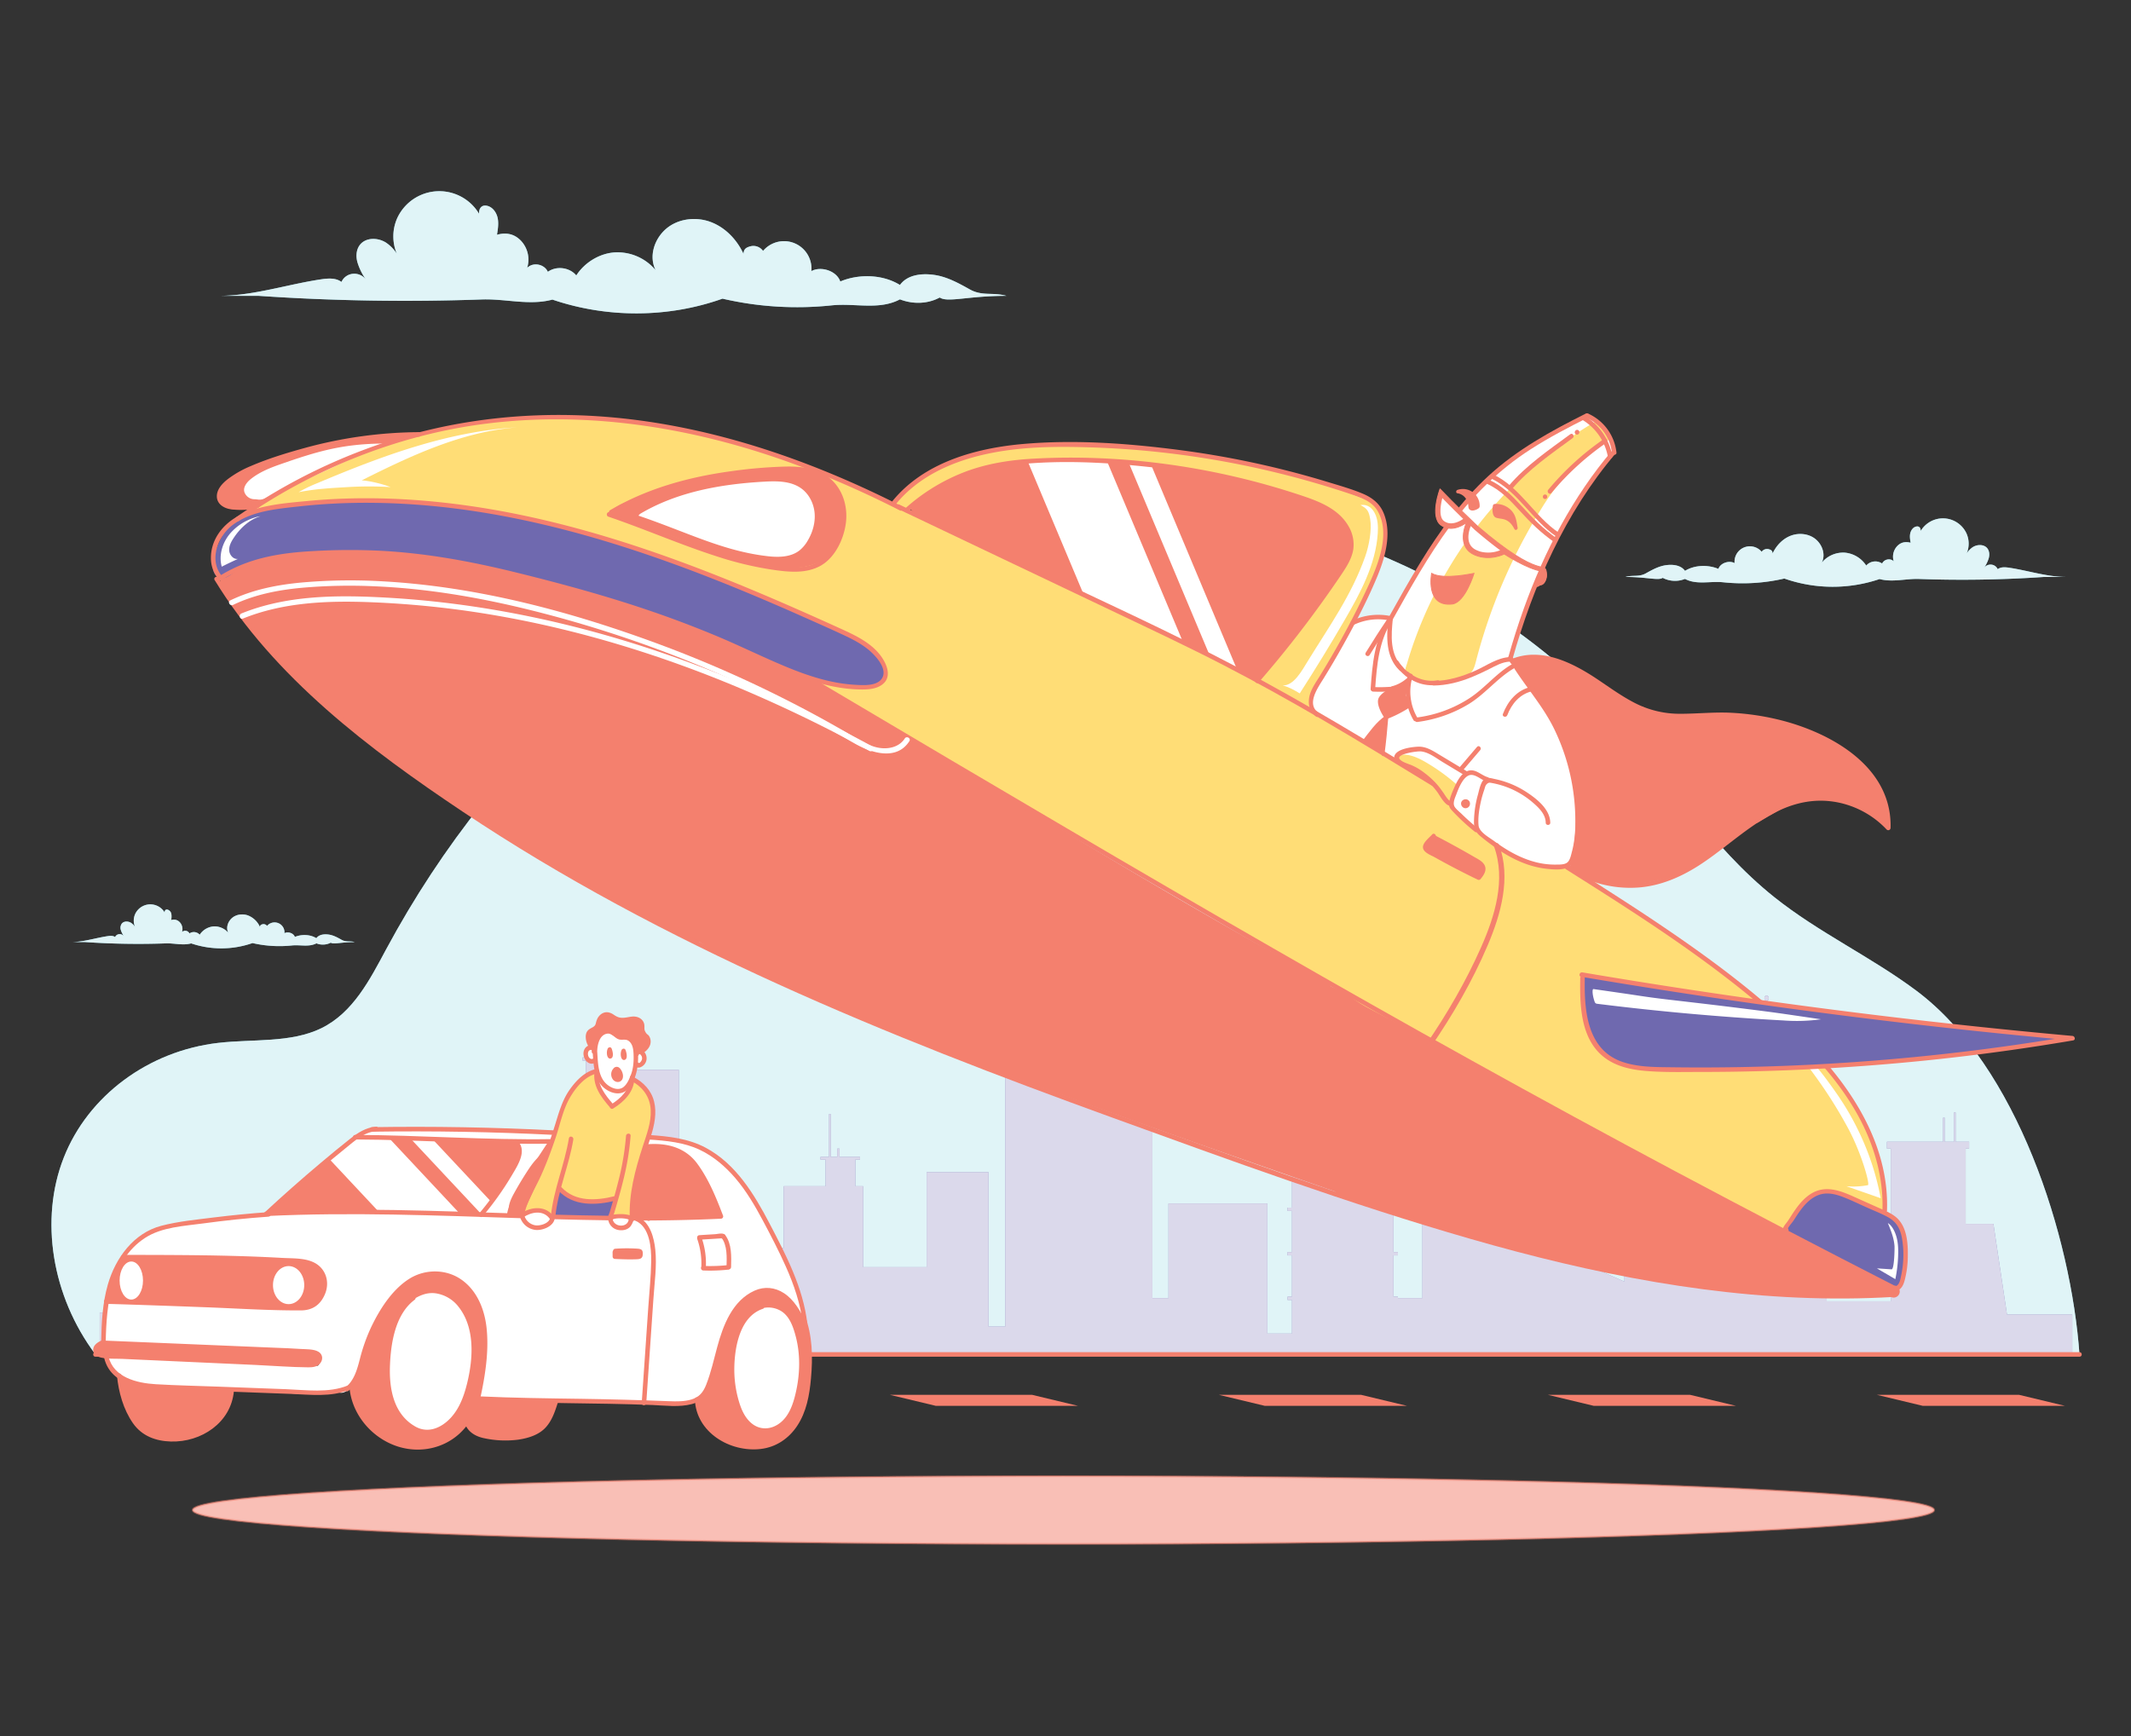 <svg id="Layer_1" data-name="Layer 1" xmlns="http://www.w3.org/2000/svg" viewBox="0 0 2000 1629.63"><rect x="0" y="0" width="2000" height="1629.63" fill="#333333" stroke="none"/><defs><style>.cls-1{fill:#84d2e1;}.cls-2,.cls-5{fill:#fff;}.cls-2,.cls-4{opacity:0.75;}.cls-3{fill:#6f69af;}.cls-10,.cls-6,.cls-8,.cls-9{fill:#f4806e;}.cls-7{fill:#ffdd76;}.cls-10,.cls-8,.cls-9{stroke:#f4806e;}.cls-8,.cls-9{stroke-miterlimit:10;}.cls-8{stroke-width:1.76px;opacity:0.5;}.cls-10,.cls-9{stroke-width:0.85px;}.cls-10{stroke-linecap:round;stroke-linejoin:round;}</style></defs><title>Website - All Illustrations</title><path class="cls-1" d="M89.53,1271.34c-40.94-54.6-52.52-126.75-29.65-184.78s79.44-100,144.87-107.58c32.67-3.77,68.22.19,96.76-13.75,29.95-14.63,45.63-45.71,61.05-74.37C465.91,698.79,639,539,860.39,484.24s491.36,10.68,653.85,188.67c51.13,56,91.42,121.68,151,169.27,41.45,33.08,90.32,55.79,132.88,87.47,95.37,71,145.69,231.29,153.55,342"/><path class="cls-2" d="M89.53,1271.34c-40.94-54.6-52.52-126.75-29.65-184.78s79.44-100,144.87-107.58c32.67-3.77,68.22.19,96.76-13.75,29.95-14.63,45.63-45.71,61.05-74.37C465.91,698.79,639,539,860.39,484.24s491.36,10.68,653.85,188.67c51.13,56,91.42,121.68,151,169.27,41.45,33.08,90.32,55.79,132.88,87.47,95.37,71,145.69,231.29,153.55,342"/><ellipse class="cls-3" cx="1657.96" cy="936.96" rx="2.05" ry="2.44"/><polygon class="cls-3" points="1883.61 1233.99 1870.87 1148.84 1844.84 1148.84 1844.84 1078.18 1848.06 1078.18 1848.06 1071.79 1835.42 1071.79 1835.42 1044.26 1833.88 1044.26 1833.88 1071.79 1825.14 1071.79 1825.14 1049.24 1823.6 1049.24 1823.6 1071.79 1770.94 1071.79 1770.94 1078.18 1774.54 1078.18 1774.54 1221.55 1714.41 1221.55 1714.41 1157.33 1680.17 1157.33 1680.17 999.52 1683.3 999.52 1683.3 991.78 1676.46 991.78 1676.46 981.87 1668.6 981.87 1668.6 978.14 1668.6 966.81 1668.6 956.97 1659.1 956.97 1659.1 939.41 1657.96 939.41 1656.81 939.41 1656.81 956.97 1651.69 956.97 1648.6 966.81 1627.88 966.81 1627.88 981.87 1573.64 981.87 1573.64 991.78 1566.81 991.78 1566.81 999.52 1569.94 999.52 1569.94 1102.2 1524.56 1102.2 1524.56 1203.08 1474.21 1180.77 1474.21 1082.85 1482.33 1082.85 1482.33 1075.66 1468.04 1075.66 1468.04 1056.13 1406.84 1056.13 1406.84 1075.66 1386.85 1075.66 1386.85 1056.13 1376.57 1056.13 1376.57 1075.66 1366.29 1075.66 1366.29 1056.13 1354.99 1056.13 1354.99 1075.66 1331.35 1075.66 1331.35 1082.85 1334.95 1082.85 1334.95 1218.57 1311.99 1218.57 1311.99 1217.15 1307.84 1217.15 1307.84 1178.47 1311.99 1178.47 1311.99 1175.37 1307.84 1175.37 1307.84 1136.69 1311.99 1136.69 1311.99 1133.59 1307.84 1133.59 1307.84 1094.91 1311.99 1094.91 1311.99 1091.81 1307.84 1091.81 1307.84 1053.13 1311.99 1053.13 1311.99 1050.03 1307.84 1050.03 1307.84 1011.36 1311.99 1011.36 1311.99 1008.25 1307.84 1008.25 1307.84 968.23 1314.96 968.23 1314.96 965.11 1318.58 965.11 1318.58 956.63 1250.98 956.63 1250.98 947.19 1253.18 947.19 1253.18 944.47 1216.37 944.47 1216.37 947.19 1218.57 947.19 1218.57 956.63 1201.82 956.63 1201.82 965.11 1205.44 965.11 1205.44 968.23 1212.56 968.23 1212.56 1008.25 1208.4 1008.25 1208.4 1011.36 1212.56 1011.36 1212.56 1050.03 1208.4 1050.03 1208.4 1053.13 1212.56 1053.13 1212.56 1091.81 1208.4 1091.81 1208.4 1094.91 1212.56 1094.91 1212.56 1133.59 1208.4 1133.59 1208.4 1136.69 1212.56 1136.69 1212.56 1175.37 1208.4 1175.37 1208.4 1178.47 1212.56 1178.47 1212.56 1217.15 1208.4 1217.15 1208.4 1220.25 1212.56 1220.25 1212.56 1251.86 1189.48 1251.86 1189.48 1129.73 1096.64 1129.73 1096.64 1218.57 1081.57 1218.57 1081.57 941.8 1070.42 941.8 1070.42 948.92 1049.84 953.96 1049.84 949.33 1038.69 949.33 1038.69 956.69 1018.11 961.72 1018.11 956.41 1006.96 956.41 1006.96 964.45 986.38 969.48 986.38 965.1 975.22 965.1 975.22 972.21 954.65 977.24 954.65 973.47 943.49 973.47 943.49 1245.27 927.8 1245.27 927.8 1100.37 869.69 1100.37 869.69 1189.47 810.12 1189.47 810.12 1113.48 802.78 1113.48 802.78 1088.53 807.14 1088.53 807.14 1086.03 787.86 1086.03 787.86 1078.18 785.8 1078.18 785.8 1086.03 779.64 1086.03 779.64 1045.75 778.09 1045.75 778.09 1086.03 770.06 1086.03 770.06 1088.53 774.79 1088.53 774.79 1113.48 735.47 1113.48 735.47 1171.45 697.19 1171.45 677.2 1245.27 637.09 1245.27 637.09 1004.25 583.99 1004.25 583.99 995.62 587 995.62 587 992.59 546.78 992.59 546.78 995.62 549.94 995.62 549.94 1004.25 549.94 1018.14 549.94 1183.2 524.9 1183.2 524.9 1120.83 533.8 1120.83 533.8 1115.19 470.79 1115.19 470.79 1077.51 458.77 1077.51 458.77 1069.77 431.94 1069.77 431.94 1077.51 410.11 1077.51 410.11 1212.05 338.5 1212.05 338.5 1112.27 278.19 1112.27 278.19 1191.08 225.85 1191.08 225.85 1241.5 188.12 1241.5 188.12 1178.11 138.5 1178.11 138.5 1232.16 93.57 1232.16 93.57 1270.41 138.5 1270.41 153.68 1270.41 178.49 1270.41 188.12 1270.41 225.85 1270.41 278.19 1270.41 295.78 1270.41 305.19 1270.41 338.5 1270.41 410.11 1270.41 431.94 1270.41 458.77 1270.41 470.79 1270.41 517.8 1270.41 524.9 1270.41 549.94 1270.41 591.94 1270.41 612.62 1270.41 637.09 1270.41 735.47 1270.41 758.19 1270.41 796.54 1270.41 810.12 1270.41 870.71 1270.41 886.99 1270.41 943.49 1270.41 949.07 1270.41 954.65 1270.41 975.22 1270.41 986.38 1270.41 1006.96 1270.41 1016.28 1270.41 1018.11 1270.41 1038.69 1270.41 1049.84 1270.41 1067.53 1270.41 1070.42 1270.41 1075.99 1270.41 1081.57 1270.41 1096.64 1270.41 1173.38 1270.41 1184.34 1270.41 1189.48 1270.41 1212.56 1270.41 1253.18 1270.41 1290.36 1270.41 1307.84 1270.41 1334.95 1270.41 1402.27 1270.41 1473.46 1270.41 1474.21 1270.41 1524.56 1270.41 1552.71 1270.41 1569.94 1270.41 1580.82 1270.41 1665.08 1270.41 1680.17 1270.41 1698.21 1270.41 1714.41 1270.41 1774.54 1270.41 1819.24 1270.41 1828.39 1270.41 1844.84 1270.41 1944.87 1270.41 1944.87 1233.99 1883.61 1233.99"/><g class="cls-4"><ellipse class="cls-5" cx="1657.96" cy="936.96" rx="2.05" ry="2.44"/><polygon class="cls-5" points="1883.61 1233.99 1870.87 1148.84 1844.84 1148.84 1844.84 1078.18 1848.06 1078.18 1848.06 1071.79 1835.42 1071.79 1835.42 1044.26 1833.88 1044.26 1833.88 1071.79 1825.14 1071.79 1825.14 1049.24 1823.6 1049.24 1823.6 1071.79 1770.94 1071.79 1770.94 1078.18 1774.54 1078.18 1774.54 1221.55 1714.41 1221.55 1714.41 1157.33 1680.17 1157.33 1680.17 999.52 1683.3 999.52 1683.3 991.78 1676.46 991.78 1676.46 981.87 1668.6 981.87 1668.6 978.14 1668.6 966.81 1668.6 956.97 1659.1 956.97 1659.1 939.41 1657.96 939.41 1656.81 939.41 1656.81 956.97 1651.69 956.97 1648.6 966.81 1627.88 966.81 1627.88 981.87 1573.64 981.87 1573.64 991.78 1566.81 991.78 1566.81 999.52 1569.94 999.52 1569.94 1102.2 1524.56 1102.2 1524.56 1203.08 1474.21 1180.77 1474.21 1082.85 1482.33 1082.85 1482.33 1075.66 1468.04 1075.66 1468.04 1056.13 1406.84 1056.13 1406.84 1075.66 1386.85 1075.66 1386.85 1056.13 1376.57 1056.13 1376.57 1075.66 1366.29 1075.66 1366.29 1056.13 1354.99 1056.13 1354.99 1075.66 1331.35 1075.66 1331.35 1082.85 1334.95 1082.85 1334.95 1218.57 1311.99 1218.57 1311.99 1217.15 1307.84 1217.15 1307.84 1178.47 1311.99 1178.47 1311.99 1175.37 1307.84 1175.37 1307.84 1136.69 1311.99 1136.69 1311.99 1133.59 1307.84 1133.59 1307.84 1094.91 1311.99 1094.91 1311.99 1091.81 1307.84 1091.81 1307.84 1053.13 1311.99 1053.13 1311.99 1050.03 1307.84 1050.03 1307.84 1011.36 1311.99 1011.36 1311.99 1008.25 1307.84 1008.25 1307.84 968.23 1314.96 968.23 1314.96 965.11 1318.58 965.11 1318.58 956.63 1250.98 956.63 1250.98 947.19 1253.18 947.19 1253.18 944.47 1216.37 944.47 1216.37 947.19 1218.57 947.19 1218.57 956.63 1201.82 956.63 1201.82 965.11 1205.44 965.11 1205.44 968.23 1212.56 968.23 1212.56 1008.25 1208.4 1008.25 1208.4 1011.36 1212.56 1011.36 1212.56 1050.03 1208.4 1050.03 1208.4 1053.13 1212.56 1053.13 1212.56 1091.81 1208.4 1091.81 1208.4 1094.91 1212.56 1094.91 1212.56 1133.59 1208.4 1133.59 1208.4 1136.69 1212.56 1136.69 1212.56 1175.37 1208.4 1175.37 1208.4 1178.47 1212.56 1178.47 1212.56 1217.15 1208.4 1217.15 1208.4 1220.25 1212.56 1220.25 1212.56 1251.86 1189.48 1251.86 1189.48 1129.73 1096.64 1129.73 1096.64 1218.57 1081.57 1218.57 1081.57 941.8 1070.42 941.8 1070.42 948.92 1049.84 953.96 1049.84 949.33 1038.69 949.33 1038.69 956.69 1018.11 961.72 1018.11 956.41 1006.96 956.41 1006.96 964.45 986.38 969.48 986.38 965.1 975.22 965.1 975.22 972.21 954.65 977.24 954.65 973.47 943.49 973.47 943.49 1245.27 927.8 1245.27 927.8 1100.37 869.69 1100.37 869.69 1189.47 810.12 1189.47 810.12 1113.48 802.78 1113.48 802.78 1088.53 807.14 1088.53 807.14 1086.03 787.86 1086.03 787.86 1078.18 785.8 1078.18 785.8 1086.03 779.64 1086.03 779.64 1045.75 778.09 1045.75 778.09 1086.03 770.06 1086.03 770.06 1088.53 774.79 1088.53 774.79 1113.48 735.47 1113.48 735.47 1171.45 697.19 1171.45 677.2 1245.27 637.09 1245.27 637.09 1004.25 583.99 1004.25 583.99 995.62 587 995.62 587 992.59 546.78 992.59 546.78 995.62 549.94 995.62 549.94 1004.25 549.94 1018.14 549.94 1183.2 524.9 1183.2 524.9 1120.83 533.8 1120.83 533.8 1115.19 470.79 1115.19 470.79 1077.51 458.77 1077.51 458.77 1069.77 431.94 1069.77 431.94 1077.51 410.11 1077.51 410.11 1212.05 338.5 1212.05 338.5 1112.27 278.19 1112.27 278.19 1191.08 225.85 1191.08 225.85 1241.5 188.12 1241.5 188.12 1178.11 138.5 1178.11 138.5 1232.16 93.57 1232.16 93.57 1270.41 138.5 1270.41 153.68 1270.41 178.49 1270.41 188.12 1270.41 225.85 1270.41 278.19 1270.41 295.78 1270.41 305.19 1270.41 338.5 1270.41 410.11 1270.41 431.94 1270.41 458.77 1270.41 470.79 1270.41 517.8 1270.41 524.9 1270.41 549.94 1270.41 591.94 1270.41 612.62 1270.41 637.09 1270.41 735.47 1270.41 758.19 1270.41 796.54 1270.41 810.12 1270.41 870.71 1270.41 886.99 1270.41 943.49 1270.41 949.07 1270.41 954.65 1270.41 975.22 1270.41 986.38 1270.41 1006.96 1270.41 1016.28 1270.41 1018.11 1270.41 1038.69 1270.41 1049.84 1270.41 1067.53 1270.41 1070.42 1270.41 1075.99 1270.41 1081.57 1270.41 1096.64 1270.41 1173.38 1270.41 1184.34 1270.41 1189.48 1270.41 1212.56 1270.41 1253.18 1270.41 1290.36 1270.41 1307.84 1270.41 1334.95 1270.41 1402.27 1270.41 1473.46 1270.41 1474.21 1270.41 1524.56 1270.41 1552.71 1270.41 1569.94 1270.41 1580.82 1270.41 1665.08 1270.41 1680.17 1270.41 1698.21 1270.41 1714.41 1270.41 1774.54 1270.41 1819.24 1270.41 1828.39 1270.41 1844.84 1270.41 1944.87 1270.41 1944.87 1233.99 1883.61 1233.99"/></g><path class="cls-6" d="M89.53,1273.56l729.05,0,726.39,0H1951.7c2.75,0,2.75-4.27,0-4.27h-729l-726.38,0H89.53c-2.74,0-2.75,4.27,0,4.27Z"/><path class="cls-5" d="M1267.57,585.73a54.82,54.82,0,0,1,34.93-5.89c9-7.83,14.06-19.19,19.37-29.92a346.41,346.41,0,0,1,143.83-149.5c10.69-5.82,24.29-10.95,34.37-4.15,4.35,2.94,7.14,7.62,9.79,12.15,2.26,3.86,4.6,8.11,4,12.53-.5,3.42-2.72,6.29-4.82,9a504.44,504.44,0,0,0-88.42,179.68c-.78,3-1.54,6.07-1,9.1.59,3.4,2.71,6.31,4.78,9.07,16.13,21.57,32.72,43.29,42.65,68.33,10.53,26.54,13,55.54,13.51,84.09.2,12.23-1.26,26.81-12,32.72-7.71,4.25-17.28,2.13-25.62-.7a183.46,183.46,0,0,1-81.31-55.66c-7.85-9.38-14.91-19.7-24.82-26.87-28.93-20.91-62.11-36.62-93.12-54.3-6-3.41-12.61-7.71-13.62-14.52-.82-5.52,2.4-10.74,5.41-15.44A445.87,445.87,0,0,0,1267.57,585.73Z"/><path class="cls-5" d="M560.8,1011c-.48-4.35.28-8.92-1.34-13a3.11,3.11,0,0,0-1.51-1.86,4.81,4.81,0,0,0-2-.09,6.8,6.8,0,0,1-2.34-13.3,1.27,1.27,0,0,1,.88,0c.51.2.62.87,1,1.26a1.63,1.63,0,0,0,2.28-.27,5.29,5.29,0,0,0,1-2.36,28.29,28.29,0,0,1,7.37-13,10,10,0,0,1,4.23-2.8,11.63,11.63,0,0,1,5.08.11A134.53,134.53,0,0,1,597,971.42a5.39,5.39,0,0,1,2.12,1.14,4.93,4.93,0,0,1,1.12,2.41,21.3,21.3,0,0,1,.39,7.38,5.66,5.66,0,0,0,0,2.39,5,5,0,0,0,.84,1.42c1.8,2.41,3.51,5.14,3.45,8.14s-2.68,6.11-5.63,5.57c-.66-.12-1.39-.4-2-.06a2.12,2.12,0,0,0-.77,1.22l-2.91,8.32a25.38,25.38,0,0,0-1.08,3.71c-.29,1.62-.26,3.28-.48,4.92-.69,5.11-3.76,9.45-7.14,13.19-2.54,2.79-6.44,7.94-10.71,5.86-3.76-1.84-6-7.91-7.93-11.34C563.79,1021.1,561.38,1016.28,560.8,1011Z"/><path class="cls-7" d="M505.26,1136.63c-5.18-.13-10.3,1-15.36,2.15a759.55,759.55,0,0,0,35.47-89.91c1.87-5.81,3.69-11.67,6.41-17.13a57,57,0,0,1,27.51-26.36c-.94,5.69.62,11.57,3.29,16.69s6.4,9.59,10.09,14a2.37,2.37,0,0,0,1.48,1,2.33,2.33,0,0,0,1.41-.5,47.38,47.38,0,0,0,18.49-22.73c10.71,5.07,16.79,17.12,17.72,28.93s-2.48,23.51-6.41,34.69-8.44,22.3-9.86,34.06c-1.26,10.41-.1,21.25-3.51,31.16a34.78,34.78,0,0,0-19,.73,81.48,81.48,0,0,1,4.81-19.62c-3,1.76-6.45,2.41-9.87,2.9-8,1.13-16.16,1.5-24-.21s-15.44-5.64-20.45-11.94c.83,1-1.51,8.84-1.76,10.32-.64,3.73-1.14,7.52-1.92,11.23-.68,3.17-1.48,3.66-4.58,2.7C511.81,1137.8,508.87,1136.72,505.26,1136.63Z"/><path class="cls-3" d="M519.16,1137.59c-.24,1.5-.16,3.51,1.29,4a4.19,4.19,0,0,0,1.5,0c2.42-.16,4.75.9,7.15,1.21a27.85,27.85,0,0,0,5.91-.17c11.55-1,23.12.85,34.7,1.39a2.39,2.39,0,0,0,1.71-.37,2.33,2.33,0,0,0,.59-1.08q2.91-8.62,5.5-17.36c-9.36,1.61-18.86,2.93-28.31,2a49.71,49.71,0,0,1-21.83-7.49c-4.35-2.66-4.61-.34-5.58,4Q520.23,1130.61,519.16,1137.59Z"/><ellipse class="cls-5" cx="998.06" cy="1417.49" rx="817.15" ry="31.81"/><ellipse class="cls-8" cx="998.06" cy="1417.49" rx="817.15" ry="31.81"/><path class="cls-6" d="M487.05,1083c-5.32,16.69-15.17,31.42-25.55,45.63q-2.56,3.51-5.15,7a10.34,10.34,0,0,1-2.74,2.85,7.26,7.26,0,0,1-2.22.83c-.52.12-1.06.2-1.59.27a105.26,105.26,0,0,1-17.2.79c-13.7-.36-27.46-2.61-41.21-3.05-11.59-.38-23.18.54-34.77.72H356c-27.73.37-55.46-3.34-83.17-1.09-7.35.6-15.34,3.26-22.55,3.17,7.5-10,19.54-18.53,28.93-26.8q14.71-13,30-25.27l.65-.53q8.87-7.14,17.91-14.07c2.81-2.16,5.72-4.34,9.1-5.43a31.41,31.41,0,0,1,9.68-1c5.84,0,11.66,0,17.5.09h0q10,.11,20.09.33,10.32.21,20.64.57,36.23,1.23,72.39,4c4.25.32,9.46,1.42,10.56,5.53A9.91,9.91,0,0,1,487.05,1083Z"/><path class="cls-5" d="M432.6,1140.39c-13.7-.36-27.46-2.61-41.21-3.05-11.59-.38-23.18.54-34.77.72H356l-46.83-50,.65-.53q8.87-7.14,17.91-14.07c2.81-2.16,5.72-4.34,9.1-5.43a31.41,31.41,0,0,1,9.68-1c5.84,0,11.66,0,17.5.09h0Z"/><path class="cls-5" d="M461.5,1128.65q-2.56,3.51-5.15,7a10.34,10.34,0,0,1-2.74,2.85,7.26,7.26,0,0,1-2.22.83l-67.33-71.88q10.32.21,20.64.57Z"/><path class="cls-6" d="M109.21,1189.5c1.92-3.42,4.33-6.83,7.92-8.4,2.61-1.14,5.55-1.17,8.4-1.18,22.16,0,44.31.84,66.45,1.7,24.21.94,48.43-.12,72.64.82,8.9.34,18.07.75,26.14,4.51s14.84,11.78,14.32,20.67-8.07,16-16.44,18.84-17.46,2.31-26.29,1.75c-26.21-1.85-52.48-1.2-78.72-2.62s-52.8-1.08-78.78-3.85c-6.64-.71-3.73-8.36-2.66-13.45A66.09,66.09,0,0,1,109.21,1189.5Z"/><path class="cls-6" d="M94,1262.67c4.53-2.09,9.74-1.93,14.73-1.72,60.82,2.54,121.6,5.74,182.39,8.94,3.18.16,7.09.87,8,3.92.67,2.19-.76,4.59-2.73,5.75a14.33,14.33,0,0,1-6.64,1.49c-7.32.37-14.66,0-22-.26L110.11,1274c-4.48-.19-11.62,1-15.88-.83C89.08,1271,88.93,1265,94,1262.67Z"/><path class="cls-6" d="M620.84,1141.56a2.11,2.11,0,0,0,.3,1.31,2.16,2.16,0,0,0,1.76.61,383.86,383.86,0,0,0,48.55-1.39,3.8,3.8,0,0,0,2.84-1.1c.78-1,.34-2.49-.12-3.69-6.06-15.57-12.29-31.42-22.87-44.35-4.47-5.46-9.82-10.42-16.36-13.08a45.36,45.36,0,0,0-10.62-2.63c-3.33-.48-12.72-2.3-15.21.82-2.15,2.7,1.93,9.55,2.83,12.2a168.87,168.87,0,0,1,8.9,51.3Z"/><path class="cls-6" d="M116.05,1311c2.53,7.21,5.09,14.47,9,21s9.35,12.44,16.29,15.61c5.78,2.64,12.25,3.28,18.6,3.5a64.41,64.41,0,0,0,12.26-.52c9.89-1.56,18.84-6.76,26.88-12.75a51.94,51.94,0,0,0,5.18-4.29c6-5.8,9.42-13.71,11.89-21.65.77-2.5,1.23-5.75-.91-7.25a6.56,6.56,0,0,0-4.07-.73c-9.33.33-18.66,0-28-.32l-22-.76c-11.27-.39-22.65-.8-33.55-3.67-2.44-.64-12.68-5.88-14.6-4.35C110.36,1297,115.16,1308.44,116.05,1311Z"/><path class="cls-6" d="M358.85,1349.59a62.89,62.89,0,0,0,58,3.85,35.85,35.85,0,0,0,11.36-7.58c2.75-2.87,4.77-6.33,7.15-9.51,2-2.72,4.33-5.24,6.14-8.12A48.34,48.34,0,0,0,446,1318a161.69,161.69,0,0,0,7.6-72c-1.66-13.59-5.38-27.58-14.69-37.61a41.91,41.91,0,0,0-37.21-12.55c-12.43,2.16-23.32,10-31.36,19.73s-14.89,19.23-19.9,30.8c-4.12,9.52-6.62,21.17-10.46,30.81-4,10-11.34,21.12-9.06,32.12a63.52,63.52,0,0,0,14.25,28.62C347.6,1340.67,354.91,1349.59,358.85,1349.59Z"/><path class="cls-5" d="M437,1232.51c10,22.38,8.55,48.51,1.26,71.9-3.25,10.41-7.78,20.72-15.4,28.51s-18.84,12.73-29.54,10.64c-8-1.57-14-9.91-18.67-16.6s-6.39-13.36-7.85-21.4c-4.77-26.32-.35-55.06,12-76.9,2.72-4.8,4.32-4.66,8.2-8.58,8.06-8.13,19.72-7.86,25.19-7.17,4.45.57,8.55,3.62,12.55,5.63,2.23,1.13,4.49,5.27,6.39,6.88a24.28,24.28,0,0,1,4.07,4.69,51,51,0,0,1,9.06,29.9"/><path class="cls-6" d="M439.49,1333.88a4.91,4.91,0,0,0-.65,1.87,4.18,4.18,0,0,0,.67,2.23c3,5.34,9.24,7.89,15.13,9.62,8.36,2.46,17.08,4,25.78,3.57s17.44-3.08,24.38-8.36c8.59-6.51,13.84-16.56,17-26.85.16-.51.23-1.21-.25-1.42a1.09,1.09,0,0,0-.81.06c-4.55,1.49-9.46,1.12-14.23.78q-21-1.52-42.14-2c-3.41-.08-6.82-.16-10.24-.18-3.75,0-3.73-.17-5.54,2.52C445,1321.16,442.46,1328,439.49,1333.88Z"/><path class="cls-6" d="M760.06,1280.45c-.56,17.51-2.72,35.48-11,50.91s-23.83,28-41.35,28.42a55.14,55.14,0,0,1-17.48-2.77c-8.4-2.56-16.57-6.41-23-12.42a41.94,41.94,0,0,1-12.88-25.93,8.47,8.47,0,0,1,.31-4.13,11.11,11.11,0,0,1,2.28-3.06c10.88-11.92,12.23-29.36,16.44-44.94a223.83,223.83,0,0,1,7.34-21.34,63.24,63.24,0,0,1,5.53-12,52.1,52.1,0,0,1,7.13-8.43c6.35-6.38,13.76-12.44,22.65-13.82,7.76-1.2,15.8,1.43,22.08,6.13C757.27,1231.46,760.77,1258.34,760.06,1280.45Z"/><path class="cls-5" d="M690.11,1257.32c-3.41,12.49-3.13,25.68-2,38.58,1.3,14.59,4.19,30.12,14.54,40.49,5.05,5.07,12.34,8.64,19.32,7,3.95-.9,7.37-3.34,10.35-6.08a50.29,50.29,0,0,0,10.06-12.88,69.85,69.85,0,0,0,5.38-13.31,111.31,111.31,0,0,0,2-56.4,56.16,56.16,0,0,0-6.54-17.28c-3.27-5.26-8-9.77-13.8-11.92C709.88,1218.34,694.44,1241.45,690.11,1257.32Z"/><path class="cls-5" d="M748.13,1212.11a564,564,0,0,0-29.53-66,249.47,249.47,0,0,0-16.05-27.55c-10.6-15.27-24.26-28.57-40.44-37.7s-35-14-53.49-12.61l-1.69,8c2.32-1.5,5.29-1.58,8.07-1.58a58,58,0,0,1,19.21,3.83c13.61,4.9,21.17,17.43,27.55,30.41l7.32,14.91c2.49,5.07,5,10.34,5.21,16a2.88,2.88,0,0,1-.44,1.92,3.07,3.07,0,0,1-2,.82c-15.44,2.15-31.1,1.91-46.69,1.66l-6.93-.11-11.49-.18c.16.14.3.3.46.45-.15-.06-.28-.14-.43-.19-3.64-1.19-8,1.11-11.31-.83a12.16,12.16,0,0,1-24.05-.58l-44.2-.32c-2.15,0-4.39,0-6.31.94s-3.46,3-5.13,4.55c-6.34,6-17.53,5.58-23.46-.78-1.46-1.56-2.67-3.45-4.53-4.5a12.91,12.91,0,0,0-5.95-1.16l-106.08-3.66c-2.2-.08-4.41-.14-6.6,0a37.4,37.4,0,0,0-7.71-.75A1236.92,1236.92,0,0,0,188,1145c-12.92,1.5-26,3.26-38,8.12a78.14,78.14,0,0,0-34.23,27c51.9,1.77,103.79.53,155.69,2.29,8.79.3,18.21,1.81,25.23,7.13,10.54,8,10.38,28.54-.55,36-7.28,5-16.79,2.71-25.6,2.26-54.64-2.76-109.28-3.52-163.92-6.28-1.64-.08-3.4-.13-4.75.8-1.81,1.23-2.2,3.68-2.4,5.86a203.14,203.14,0,0,0-.4,31.3l186.85,9.71c3.86.21,8,.5,11.05,2.83s4.26,7.53,1.3,10q-98.71-3.87-197.38-8.8c2.51,11,12,19.3,22.49,23.42s22,4.76,33.22,5.34l114.64,5.91c14.94.77,30.22,1.49,44.64-2.25a5.93,5.93,0,0,0,1,.82c3.61,2.41,8.6,0,11.36-3.36,3.71-4.48,5.28-10.3,6.94-15.89a269.65,269.65,0,0,1,17.82-44.74c6.25-12.33,13.63-24.4,24.11-33.41s24.52-14.69,38.18-12.54c14.8,2.32,27.18,13.6,33.63,27.12s7.66,29,6.56,44-4.39,29.63-6.51,44.46q20.73,1.08,41.48,1.82,36.51,1.29,73.05,1.52c3.74,0,9.13,1.23,12.74.11a8.6,8.6,0,0,0,1.45-.61c11.56,1.56,23.22,2.18,34.87,2.79,11.85.63,23.92,1.23,35.39-1.8a25.07,25.07,0,0,0,10.2-4.87c3-2.6,4.91-6.22,6.5-9.86,5.55-12.7,8-26.49,11.45-39.9a148.69,148.69,0,0,1,4.55-14.75c.79-2.1,1.66-4.1,2.61-6,2.62-3.94,5.21-7.9,8.1-11.63,6.71-8.65,16-16.42,27-16.78,8-.25,15.7,3.57,21.62,8.94s10.32,12.2,14.44,19C754.46,1230.48,751.43,1221.13,748.13,1212.11Z"/><path class="cls-7" d="M602.36,1083.56a193.11,193.11,0,0,0-10.06,61.55l2.63-12.37a1.72,1.72,0,0,1-.43-1.18c.08-10.25,1.29-20.81,4.82-30.48a1.9,1.9,0,0,1,2.56-1.08l5-23.75-.29.17C604.35,1078.06,603.26,1080.89,602.36,1083.56Z"/><path class="cls-6" d="M608.81,1142.72a.9.9,0,0,0,.83,1,16.83,16.83,0,0,0,7,.45,3.2,3.2,0,0,0,1.65-.59,3.25,3.25,0,0,0,.93-1.84,32.68,32.68,0,0,0,.63-6.4c.22-7.44.44-15-.94-22.27-.46-2.41-1.09-4.79-1.73-7.17-2.81-10.41-6-20.9-11.62-30.09l-4.2,14.27c-.56,1.9-1.06,3.14-.3,5s1.71,3.71,2.36,5.71c2.79,8.54,3.8,17.54,4.43,26.47C608.21,1132.43,608.44,1137.58,608.81,1142.72Z"/><path class="cls-5" d="M356.29,1060.19c14-.92,28-.63,42-.33l118.56,2.49a2.73,2.73,0,0,1,1.82.48c.81.74.46,2.06,0,3.07-4.74,11.12-12,20.94-18.58,31.08A289.26,289.26,0,0,0,477,1140.33l-27,.42a196.18,196.18,0,0,0,30.93-42.52c3.42-6.35,6.57-13.28,5.95-20.47a6.32,6.32,0,0,0-1.33-3.79,6.85,6.85,0,0,0-3.2-1.67c-13.3-4-27.52-3.14-41.42-2.67-16.82.57-33.66.43-50.48-.07-8.56-.25-17.11-.6-25.66-1q-6.19-.28-12.4-.6c-2.92-.15-9.45.77-11.93-.79C334.64,1063.51,353.55,1060.37,356.29,1060.19Z"/><path class="cls-6" d="M210,475c-4.21-3.07-5.26-9.24-3.54-14.16s5.65-8.75,9.87-11.82c10.28-7.46,22.66-11.32,34.8-15.06,43.51-13.4,88.06-26.95,133.56-25.12-4.71-.19-12.55,4.74-17.07,6.46q-9.24,3.53-18.46,7.13c-12.28,4.83-24.49,9.81-36.56,15.14C288,448.38,266.08,462.67,242.48,475,235,478.93,217.12,480.17,210,475Z"/><path class="cls-6" d="M1736.16,1186.34c-153.45-76.3-306.1-166.19-457.93-245.67-9.55-5-19.1-10-28.83-14.64a26.47,26.47,0,0,0-6.82-5.37c-163.62-89.07-297.94-174-476.19-280.08a67.56,67.56,0,0,0-16.26-7.5,50.42,50.42,0,0,0-8.84-4.44c-77.84-32.79-156.26-65-238-86.3s-167.41-31.3-251-19c-11.87,1.75-49,7.59-44.91,25.76,2,8.76,12.57,19.36,17.85,26.5q9.67,13.06,20.17,25.49c28.08,33.3,60.08,63.11,93.87,90.54,19.16,15.55,38.92,30.36,59,44.67A1604.78,1604.78,0,0,0,651,883.44c-.31-1.28,3,3,2.78,1.77,2.11,1.87.75-2,3.15-.61,39,23.2,80.78,41.25,122.56,58.64,155.22,64.62,314.13,119.89,473,175.06,9.7,6.54,23.08,9.83,33.15,13,144.65,45.18,292.92,86.26,444.47,86.79,16.73.06,33.63-.4,50-4a1.85,1.85,0,0,0,.61-3.35C1766.48,1201.4,1751.29,1193.86,1736.16,1186.34Z"/><path class="cls-7" d="M1771.54,1173c-1.87-41.23-4-83.7-21.64-121-8.18-17.35-19.48-33-31.8-47.74-41-48.86-93.22-86.85-145.38-123.58q-44.87-31.59-90.23-62.47c-2.6-1.77-5.54-3.62-8.65-3.13a6.38,6.38,0,0,0-1.14.3,8.83,8.83,0,0,0-1.5-1.11c-3.3-1.94-7.4-1.57-11.23-1.45-26,.81-50.46-13-70.29-29.89s-31.81-36.72-52.13-53c-14.59-11.69-35.58-21.67-51.73-31.08L1209,654c-9.37-5.46-18.82-10.95-29.12-14.36v0c-5.33-3.33-11-6.24-16.56-9.11Q980.46,536.87,793.53,451.4c-7.23-3.3-14.79-6.64-22.51-8.2C688.43,409.54,599.58,390,510.46,392c-93.13,2-186.51,28.2-263.63,80.46-4.39,3-18,11.37-15.35,17.37,2.33,5.24,17.52,8,22.44,8.93,16.75,3,34,.49,50.77-1.37,99.83-11.08,201.36,8.16,295.29,43.75,36.11,13.69,72.2,30,109.63,38a88.64,88.64,0,0,0,4.64,14.42c4.81,11.37,14,13.65,24.08,19.43,15.82,9.1,16.61,23.55,32.48,32.14,24.53,13.28,46.34,26.92,67.6,39.58,143.8,85.66,267,159.5,412.21,238.95,2.85,1.55,6.91,5.09,10,6.23A124.93,124.93,0,0,0,1284,946.16l46.19,24.26c34.46,18.09,68.41,38.05,102.87,56.15,2.81,1.47,10.75,8.23,13.76,7.54,5.51,7.38,16,9.08,23.87,13,24.07,12.18,44.58,26,68.65,38.22,27.21,13.76,54.43,29.53,81.65,43.3,35.35,17.88,70.8,35.81,108,49.33,11.47,4.16,23.8,8,35.72,5.32a9.29,9.29,0,0,0,5.16-2.54C1771.68,1178.74,1771.66,1175.73,1771.54,1173Z"/><path class="cls-6" d="M733.34,440.51c13.65-.41,28.14,0,39.68,7.31,9.91,6.29,16.43,17.28,18.31,28.86s-.62,23.66-5.93,34.13a40.62,40.62,0,0,1-6.65,9.78,37.39,37.39,0,0,1-14.25,8.86c-16.55,6-36.68,4.38-53.9.66-41.65-9-67.29-25.05-119.75-40-40.8-11.64,8.67-21.73,19.39-26a320.36,320.36,0,0,1,57.45-16.57A412.24,412.24,0,0,1,733.34,440.51Z"/><path class="cls-6" d="M1249.5,549.58l-60.26,81.27c-2,2.67-4.29,5.54-7.57,6.08-2.62.44-5.22-.76-7.61-1.93l-13-6.34-25.3-12.34-21.93-10.7a8.27,8.27,0,0,1-2.55-.49h0c-4.42-1.47-10.36-5.82-13.68-7.44l-17.37-8.47-34.73-16.94-28.26-13.79h0l-40.64-19.83-68.9-33.61-34.74-16.94c-4.74-2.32-12.82-4.47-16.57-8.13-4.58-4.48,0-6.7,4.18-10.12,18.62-15.39,41.35-25.27,64.72-30.88a253.26,253.26,0,0,1,39.23-6c15-1.19,30.22-1.33,45.31-1.06q14.58.25,29.15,1,10.2.56,20.37,1.38,10.5.84,21,2c49.68,5.44,98.73,16,145.68,33,17.14,6.2,36.1,15.58,40.49,33.26C1270.6,519.32,1259.77,535.73,1249.5,549.58Z"/><path class="cls-5" d="M1111.27,605.13c-4.42-1.47-10.36-5.82-13.68-7.44l-17.37-8.47-34.73-16.94-28.26-13.79h0L964.5,433c15-1.19,30.22-1.33,45.31-1.06q14.58.25,29.15,1Z"/><path class="cls-5" d="M1161.06,628.66l-25.3-12.34-76.43-182q10.5.84,21,2Z"/><path class="cls-3" d="M1685.46,1139.68c4.76-6.76,9.78-13.75,17.06-17.66,7.68-4.13,17-4.25,25.49-2.17s16.29,6.19,24,10.26l19.24,10.16c3.39,1.79,6.84,3.63,9.43,6.45,4.64,5.06,5.72,12.35,6.5,19.17,1.45,12.73,2.53,26.07-2.22,38-.88,2.19-2.24,4.55-4.55,5a7.53,7.53,0,0,1-4.27-.77c-5-2-9.74-4.37-14.52-6.76l-60.91-30.42c-6.39-3.19-18.09-8.71-22.74-14.23C1672.91,1150.7,1682,1144.64,1685.46,1139.68Z"/><path class="cls-3" d="M215.34,493.37c14-12.16,33.15-16.11,51.5-18.65,93-12.91,188.18-1.07,278.65,24s176.77,63.17,261.58,103.44a45.85,45.85,0,0,1,18.13,15.21c5,6.84,8.45,16.7,2.15,22.38-3.92,3.54-9.55,4.36-14.82,4.63-36.86,1.86-71.63-15.27-105.27-30.44A1192.51,1192.51,0,0,0,431,528c-37.85-6.89-76.3-11.73-114.84-11a327.61,327.61,0,0,0-57.36,5.86,262.87,262.87,0,0,0-27.79,7c-6.28,2-17.17,14.53-23.85,12.91C189.5,538.45,208,499.75,215.34,493.37Z"/><path class="cls-6" d="M1340.57,790.77c-1.42,1.57-2.94,3.57-2.28,5.58a5.81,5.81,0,0,0,2.09,2.53c6.47,5.18,13.95,8.93,21.36,12.64l24.71,12.38a3,3,0,0,0,2.37.45,3,3,0,0,0,1.43-1.82c1.35-3.27,2.37-7.18.54-10.21a11.26,11.26,0,0,0-3-3c-8.24-6.33-17.87-10.51-27.22-15q-5.8-2.81-11.52-5.81c-1.32-.7-3.23-2.32-4.7-1.89C1343.19,786.94,1341.41,789.84,1340.57,790.77Z"/><path class="cls-6" d="M1488,633.21c20.61,12.7,39.84,28.86,63.27,35,19.4,5.08,39.84,2.77,59.9,2.9a256.46,256.46,0,0,1,72.34,11.15c22.33,6.75,44.2,16.68,61.22,32.64s28.72,38.64,27.67,62c-18-13.78-38.14-26.73-60.76-28.28-23.07-1.57-45.3,9-64.29,22.2s-36,29.21-55.94,40.91c-34.11,20-78.48,25.66-113.28,6.87a8.49,8.49,0,0,1-3.77-3.19c-1-1.87-.49-4.12,0-6.17,11.54-51.11.93-106.83-28.59-150.12-5.63-8.27-11.91-16.07-17.55-24.34-1.92-2.83-8.08-9.81-8.07-13.26,0-4.12,6.85-4.41,11-4.91C1451.2,614.15,1471.23,622.89,1488,633.21Z"/><path class="cls-5" d="M513,1150.36l-7.27,2.39a5.31,5.31,0,0,1-5.74-.57c-3.35-2-6.91-4.25-8.42-7.86a4.94,4.94,0,0,1,.11-4.67,6.64,6.64,0,0,1,2.86-2c3.16-1.43,6.49-2.87,10-2.66,3.12.18,6,1.7,8.66,3.35C518.46,1141.63,520.49,1147.9,513,1150.36Z"/><path class="cls-7" d="M1345.54,736.51c-10-10.91-27.29-14.17-34.81-26.92,8.81-3.31,18.56.84,26.71,5.53a182.5,182.5,0,0,1,30.61,22.15c-2.51,4.49-4.77,16.33-10,14.44C1353,749.87,1349.08,740.37,1345.54,736.51Z"/><path class="cls-7" d="M838.54,473.48c20.54-25.43,51.16-41.3,82.91-49.09s64.86-8.1,97.53-6.89c88.28,3.28,176.73,17.61,259.07,49.62,6.26,2.43,12.83,5.23,16.75,10.69,2.59,3.61,3.76,8.05,4.4,12.45,3.17,21.52-4.89,43-14,62.78a554.22,554.22,0,0,1-34.18,63.34c-9.87,15.75-21,32.5-19.9,51q-25.49-13.68-50.13-28.88a1140.67,1140.67,0,0,0,75.3-99.51c4.84-7.18,9.72-14.74,10.91-23.32,1.81-13.11-5.65-26.15-16-34.43s-23.16-12.65-35.81-16.54a770.69,770.69,0,0,0-196.26-33.35c-53.65-2.07-111.48,3-153.07,36.89-4.12,3.36-8.19,7.07-13.26,8.66s-11.53.35-14-4.33"/><path class="cls-5" d="M583.82,1152.57a9.2,9.2,0,0,0,6-3.72c1-1.26,1.59-3.11.6-4.33a4.15,4.15,0,0,0-2.51-1.17c-3-.61-12.56-2.31-13.86,1.84C572.61,1149.68,580.56,1153,583.82,1152.57Z"/><path class="cls-5" d="M1420.7,470.93a170.74,170.74,0,0,0-24.7-19.65c25.69-24.81,57.36-42.37,88.74-59.41a10,10,0,0,1,4.27-1.53,9.18,9.18,0,0,1,5.18,1.93,51.84,51.84,0,0,1,20.61,27c.56,1.69,1,3.55.38,5.21a9.53,9.53,0,0,1-2.74,3.3c-4.21,3.89-7.52,8.66-10.78,13.38-3.5,5.06-7.61,9.93-11.11,15s-7.14,10.33-10.59,15.57c-4.55,6.88-8.29,14.08-12.44,21.21-1.93,3.31-3.58,7.92-6.09,10.8-2.9,3.34-3.48,2.11-7.28-.66C1441.58,493.92,1431.84,481.62,1420.7,470.93Z"/><path class="cls-7" d="M1498.21,395.23a63.88,63.88,0,0,1,14,15.72c-16.77,12.42-33.7,25-47.26,40.85a217.78,217.78,0,0,0-19.49,27.58,515.82,515.82,0,0,0-60.27,141.5c-.88,3.41-1.79,7-4,9.72-3,3.74-7.8,5.42-12.39,6.8-10.37,3.12-21.33,5.7-32,3.63a36.56,36.56,0,0,1-15.26-6.73c-4.41-3.45-2.35-6.86-.92-11.73q4.53-15.44,10.36-30.44a392,392,0,0,1,27.8-57.23,398.54,398.54,0,0,1,81-97.63A383.14,383.14,0,0,1,1498.21,395.23Z"/><path class="cls-6" d="M1308.89,653.39c.71,1.76,9.36-.36,10.7,1.24l-11.12-7.42v0C1309.09,649.12,1308.69,651.33,1308.89,653.39Z"/><path class="cls-6" d="M1322.34,657.68c-.95-1-1.89-2-2.75-3l.39,1.18c-1.92-1.36,2.39-12.24,2.08-14.57,0-.11-2.46-1-2.47-1.11-.75-1.89-11.71,9.35-11.12,7.1a5.58,5.58,0,0,0-.48-1.06,22.31,22.31,0,0,0-6.82,4.33c-2.32,1.9-4.76,4-5.5,6.9-1.19,4.66,2.38,9,3.89,13.58a2.76,2.76,0,0,1,.16,1.55,2.94,2.94,0,0,1-1,1.3c-7.64,7.09-12.89,13.77-19,22.21,5.6,3.44,10.86,6,15.8,10.27,1,.64,1.63,1.63,2.64,2.29,1.54-12,2.34-21.67,3.45-33.73a5.82,5.82,0,0,1,.51-2.23c.68-1.26,2.17-1.82,3.51-2.34a130.71,130.71,0,0,0,14.52-7.33,8.47,8.47,0,0,0,1.88-2C1322.24,660.34,1322.83,658.21,1322.34,657.68Z"/><path class="cls-6" d="M1306.79,644.64c-3.89,2.48-11.86,6.8-13.23,11.55-1.57,5.43,2.94,13.47,5.81,17.72a2.17,2.17,0,0,0,2.41,1,110.46,110.46,0,0,0,16.09-7.7c3.55-2.1,8.21-4.24,5.43-8.61v2.16c1.53-3.28.8-3.93-1.79-6.84-1.83-2-4.84,1-3,3,.8.9,1.51,1.88,2.31,2.78l-.55-2.08c-.51,2.29-1.24,2.52.59,4.8l-.55-2.08c-.39,2-7.58,4.85-9.18,5.67a109.48,109.48,0,0,1-10.47,4.76l2.41,1c-2.43-3.61-6-9.21-4.85-13.75,1-4.26,7.15-7.39,10.74-9.69,2.31-1.47.17-5.17-2.15-3.68Z"/><path class="cls-9" d="M1343.63,538.22s-6.27,32,19.65,28.74c12-2,20.13-28.82,20.13-28.82S1354.78,544.69,1343.63,538.22Z"/><path class="cls-6" d="M1513.32,422.59c-37,43.5-63.75,94.6-83,148.17-5.63,15.63-10.62,31.48-15.12,47.48-.75,2.65,3.37,3.78,4.12,1.13,19.68-70,49.62-138,97-193.76,1.78-2.08-1.23-5.11-3-3Z"/><path class="cls-6" d="M1488.28,388.26c-32.58,16.29-64.81,33.93-91.71,58.83-25.26,23.38-45.5,51.61-63.46,80.82-10.35,16.82-20,34.06-29.6,51.31-1.34,2.41,2.34,4.56,3.68,2.16,16.59-29.76,33.3-59.61,53.51-87.11,21.09-28.7,46.13-53.46,76.17-72.72,17.19-11,35.31-20.48,53.56-29.61,2.46-1.22.3-4.91-2.15-3.68Z"/><path class="cls-6" d="M1517.1,424.8a45.44,45.44,0,0,0-26.49-36.51c-2.49-1.1-4.67,2.57-2.16,3.69a41.22,41.22,0,0,1,24.38,32.82c.3,2.7,4.58,2.73,4.27,0Z"/><path class="cls-6" d="M1513.16,427.75a55.31,55.31,0,0,0-25.94-37.34c-2.36-1.42-4.51,2.27-2.16,3.69a51.09,51.09,0,0,1,24,34.79c.49,2.7,4.61,1.55,4.12-1.14Z"/><path class="cls-10" d="M1440.39,550.67s12.65-1.1,11-13.06-4.21,8.37-65-43.95c-19.66-18.57-34.89-34.64-34.89-34.64s-9.91,26.12,1,34,23.87-2.52,23.87-2.52-10.88,23.09,8.42,30.71c14.05,5.54,27-1.18,27-1.18s21.45,14.11,35.13,16.15C1449.51,537,1451.34,547.76,1440.39,550.67Z"/><path class="cls-5" d="M1386.69,516.83c-4-1.57-6.5-4-7.71-7.3-2.18-6,.42-13.42,1.35-15.74l3.79,3.61.13.12q13,11.16,23.67,19a29.82,29.82,0,0,1-19.52,1C1387.82,517.26,1387.25,517.05,1386.69,516.83Zm-31.44-27.72c-4.88-3.51-3.48-14.1-1.57-21.57,4.21,4.34,11.16,11.39,19.55,19.53-1.35,1-8.28,5.72-14.78,3.67A11.26,11.26,0,0,1,1355.25,489.11Z"/><path class="cls-6" d="M1460.85,505.15c-12.66-8.69-22.95-19.38-33.27-30.63-8.78-9.56-18.06-18.82-30.1-24.14-2.49-1.1-4.66,2.57-2.15,3.68,12.7,5.63,22.13,15.69,31.33,25.79,9.81,10.77,20,20.72,32,29,2.27,1.55,4.41-2.14,2.15-3.69Z"/><path class="cls-6" d="M1462.89,500c-23-15.42-36-42.6-61.51-54.67-2.47-1.17-4.64,2.51-2.15,3.69,25.45,12,38.52,39.27,61.5,54.66,2.29,1.54,4.43-2.16,2.16-3.68Z"/><path class="cls-6" d="M1505.41,412a261,261,0,0,0-52.35,47.75c-1.75,2.1,1.25,5.14,3,3a257.09,257.09,0,0,1,51.5-47.08c2.24-1.55.11-5.25-2.16-3.69Z"/><path class="cls-6" d="M1450.07,468.45c2.75,0,2.75-4.27,0-4.27s-2.75,4.27,0,4.27Z"/><path class="cls-6" d="M1418.81,459.34c16-19,37.23-33.44,57.14-48.07,2.19-1.61.06-5.32-2.16-3.69-20.17,14.83-41.77,29.45-58,48.74-1.76,2.09,1.24,5.12,3,3Z"/><path class="cls-6" d="M1482.12,406.52l.1-.3a2.17,2.17,0,0,0-1.49-2.63,2.19,2.19,0,0,0-2.63,1.5l-.1.3a2.14,2.14,0,0,0,4.12,1.13Z"/><path class="cls-6" d="M1445.84,536.23l-2.09,5.45c-.41,1.05-1.31,5-2.38,5.43h2.15l-.46-.2v3.68a12.54,12.54,0,0,0,7.15-13.81l-3.9,1.64A4.37,4.37,0,0,1,1447,542c-.11.6-.59,3.18-1.36,3.23-2.72.2-2.74,4.47,0,4.27,5.64-.41,7.19-9.34,4.36-13.26a2.14,2.14,0,0,0-3.9,1.64,8.36,8.36,0,0,1-5.19,9,2.13,2.13,0,0,0,0,3.68c2.74,1.19,4.24-.75,5.18-3.17,1.31-3.34,2.58-6.7,3.87-10.06,1-2.56-3.14-3.67-4.12-1.13Z"/><path class="cls-6" d="M1302.93,581c-1.68,16.81-2.64,35.71,10.63,48.36,2,1.9,5-1.11,3-3-12.38-11.8-10.93-29.75-9.38-45.34.28-2.73-4-2.71-4.27,0Z"/><path class="cls-6" d="M1417.35,616.81c-11.82.28-22.34,8.18-32.84,12.82-12.38,5.47-25.36,9.46-39,9.61-2.74,0-2.75,4.3,0,4.27,12.37-.13,24.29-3.23,35.71-7.88,5.4-2.2,10.69-4.68,15.91-7.3,6.47-3.25,12.77-7.07,20.21-7.25,2.75-.07,2.76-4.34,0-4.27Z"/><path class="cls-6" d="M1307.08,644.54a140.78,140.78,0,0,1-18.37.4c-2.75-.12-2.74,4.15,0,4.27a140.78,140.78,0,0,0,18.37-.4c2.72-.24,2.75-4.51,0-4.27Z"/><path class="cls-6" d="M1303.15,579.93c-13.14,19.67-15.18,43.68-16.78,66.64-.2,2.75,4.07,2.73,4.26,0,1.56-22.24,3.48-45.43,16.21-64.49,1.53-2.29-2.17-4.43-3.69-2.15Z"/><path class="cls-6" d="M1302.5,580.5q-10.79,15.86-20.76,32.21c-1.44,2.35,2.26,4.5,3.69,2.15q10-16.35,20.76-32.2c1.55-2.28-2.15-4.42-3.69-2.16Z"/><path class="cls-6" d="M1299.32,708.6c1.57-12,2.73-24,3.7-36,.12-1.51-2.23-1.5-2.35,0-1,12-2.14,24-3.7,36-.19,1.5,2.16,1.48,2.35,0Z"/><path class="cls-6" d="M1300.38,671.8c-8.8,5.93-15.06,15.14-21.5,23.41-.92,1.18.74,2.85,1.67,1.66,6.29-8.09,12.42-17.24,21-23,1.25-.84.08-2.88-1.18-2Z"/><path class="cls-6" d="M1403.1,474.68a17.75,17.75,0,0,1,18.38,13.3c.65,2.55.73,5.21,1.26,7.78a21.4,21.4,0,0,0-4.94-6.83c-3.73-3.17-8.87-3.94-13.73-4.6a12.7,12.7,0,0,1-1.3-9.46"/><path class="cls-6" d="M1403.1,476.31a16.5,16.5,0,0,1,13.81,6.12c3.2,4.07,3.39,8.86,4.26,13.76l3-1.26c-2.17-4.1-4.75-7.6-9.05-9.6a27.62,27.62,0,0,0-6.59-2c-1.8-.34-3,0-4-2-.89-1.73-.54-4.26-.19-6,.41-2.05-2.74-2.93-3.15-.87-.68,3.45-1,10.26,3.11,11.57,2.77.89,5.75.78,8.52,1.89,4.14,1.65,6.49,4.86,8.51,8.69.92,1.74,3.29.47,3-1.26-1.09-6.2-1.56-11.7-6.15-16.44a19.78,19.78,0,0,0-15.06-5.83c-2.1.06-2.11,3.32,0,3.26Z"/><path class="cls-6" d="M1387.08,475.34a13.91,13.91,0,0,0-18.81-13.87,12.1,12.1,0,0,1,8.47,5.16,18.85,18.85,0,0,1,3.22,9.59,1.49,1.49,0,0,0,.29.93,1.28,1.28,0,0,0,.79.3,7.71,7.71,0,0,0,6-1.84"/><path class="cls-6" d="M1388.71,475.34a15.76,15.76,0,0,0-20.88-15.45c-1.38.46-1.71,2.89,0,3.15a11.25,11.25,0,0,1,8.2,5.48,16,16,0,0,1,1.88,5c.27,1.2.06,3,.77,4.1,2,3.06,6.87,1.18,9.17-.56,1.65-1.25,0-4.09-1.65-2.82s-3.49,2.16-5.52,1.37l1.14,1.15c-1.24-4-1.28-7.73-3.92-11.24a14,14,0,0,0-9.2-5.59V463a12.51,12.51,0,0,1,16.74,12.3c0,2.1,3.23,2.1,3.27,0Z"/><path class="cls-6" d="M208.71,541.25c-13.17-14.87-4.48-37.81,9.7-48.48,17.2-12.94,40.79-15,61.46-17.31,47.05-5.25,94.67-4.33,141.64,1.2,94.07,11.07,184.82,40.68,272.12,76.54,22.33,9.17,44.49,18.78,66.54,28.63,10.11,4.51,20.23,9,30.28,13.69,8.65,4,17.4,8.36,24.78,14.49,6.21,5.16,17.46,17.06,13,25.93-4.28,8.53-18.47,7.3-26.23,6.84-22.65-1.33-44.46-8.64-65.25-17.31-21.18-8.84-41.76-19-62.92-27.91q-31-13-62.9-23.91c-41.71-14.28-84.27-25.87-127.07-36.4-41.7-10.26-83.72-18-126.68-20.25a594.64,594.64,0,0,0-64,.34c-20.79,1.14-41.79,3.77-61.46,10.89a135.42,135.42,0,0,0-26.55,13c-2.31,1.47-.17,5.17,2.15,3.69,38.52-24.5,87.1-24.93,131.29-24.32,45.64.63,90.87,7.78,135.14,18.52,45.54,11.06,90.87,23.17,135.24,38.32q33.74,11.52,66.61,25.41c21.56,9.15,42.54,19.65,64.26,28.42,21.24,8.59,43.58,15.38,66.66,15.93,7.51.18,16.47-.12,22.45-5.38,6.49-5.71,4.61-14.21.95-21-9-16.69-27.86-24.75-44.25-32.2C763.22,578.45,740.7,568.44,718,558.8c-90.68-38.53-184.67-71.29-282.66-84.65-48.65-6.63-98-8.53-147-3.84-20.93,2-43.8,3.67-62.93,13.14-15.57,7.71-27.58,22.47-27.46,40.49a30.47,30.47,0,0,0,7.68,20.33c1.83,2.06,4.84-1,3-3Z"/><path class="cls-6" d="M241.18,472.54c-6.92,1.82-14.23,1.8-21.35,1.48-3.34-.15-7.09-.68-9.69-3-4.07-3.71-1.92-9.2,1-12.83,9.33-11.66,26.57-17.45,40.15-22.22,28.64-10.07,58-18,88.15-22.24A409.68,409.68,0,0,1,393,409.93c2.75,0,2.76-4.29,0-4.27A413.9,413.9,0,0,0,286.8,420.29c-17.44,4.78-35.07,10.13-51.69,17.31a97.69,97.69,0,0,0-21.33,12.16c-5.11,4-10.63,9.76-10.24,16.76s7,10.76,13.31,11.56a68.88,68.88,0,0,0,25.47-1.42c2.65-.7,1.52-4.82-1.14-4.12Z"/><path class="cls-5" d="M248.39,468.14c-5.75,1.68-5.7.5-9.69.49a10,10,0,0,1-9.08-6.09c-2-4.6,1.74-9.64,5.66-12.78,8.05-6.48,17.82-10.43,27.57-13.85,36.17-12.68,59.39-19.32,97.71-19.56"/><path class="cls-6" d="M574.69,482.62c28.41-16.76,60-27,92.32-32.95a471.42,471.42,0,0,1,49.81-6.3c15.31-1.16,32.06-3.11,46.88,2,15.61,5.34,25.56,19.84,26.36,36.17.79,16-6.64,36.25-20.7,45.07-13.83,8.66-32.11,5.91-47.32,3.46a321,321,0,0,1-45.29-11c-35.42-11.13-69.46-26.21-104.6-38.17-2.61-.89-3.73,3.23-1.14,4.12,34.62,11.78,68.18,26.58,103,37.67a319.76,319.76,0,0,0,50.23,12c15.05,2.22,32,4.18,45.9-3.62,13.55-7.63,21.62-24.7,23.67-39.59,2-14.61-2.07-30.14-12.83-40.6-11.41-11.1-27.82-13.18-43-12.92a443.39,443.39,0,0,0-51.33,4.31c-39.86,5.38-79.25,16.13-114.1,36.68-2.36,1.4-.22,5.09,2.16,3.69Z"/><path class="cls-5" d="M600.69,482.4c34.83-20.73,76.08-28,116.56-30.26,12-.69,25.1-.68,34.86,6.41,7.29,5.31,11.67,14.12,12.43,23.11s-1.86,18.07-6.47,25.82a32.57,32.57,0,0,1-7.82,9.29c-8.18,6.32-19.47,6.52-29.74,5.34-42.22-4.83-75.89-22.68-121.34-38.08"/><path class="cls-6" d="M224,489.11c68.36-48.31,149.12-80.95,232.26-91.42,85.81-10.8,173,.6,255.22,26.43,45.86,14.41,90.23,33.23,133.07,55,2.44,1.25,4.6-2.44,2.15-3.68-76.91-39.08-159.25-68.87-245-80.59-87.41-11.94-175.94-4.14-258.74,26.85A534.5,534.5,0,0,0,221.8,485.42c-2.23,1.57-.1,5.28,2.15,3.69Z"/><path class="cls-6" d="M841.88,477.33l206.48,98.32c33.46,15.93,67,31.69,99.92,48.72,31.28,16.18,62,33.33,92.47,51.07,34.65,20.2,68.86,41.14,103.07,62.07,2.35,1.44,4.5-2.25,2.16-3.68-60.48-37-121-74-183.8-107C1096.07,592,1027.8,561.15,960.35,529L844,473.64c-2.47-1.17-4.64,2.51-2.16,3.69Z"/><path class="cls-6" d="M852.25,480.59C881,454.69,916.8,439.92,955.11,436c39.85-4.11,80.94-2.11,120.7,2.09a688,688,0,0,1,118.11,23c18.1,5.21,38.51,9.93,54.3,20.62,7.73,5.24,14.31,12.78,16.88,21.89,2.71,9.6-.53,18.62-5.5,26.85-11.27,18.67-24.75,36.33-37.91,53.7q-20.78,27.42-43.37,53.4c-1.79,2.06,1.22,5.1,3,3a1042.58,1042.58,0,0,0,76.76-100c5.11-7.58,10.49-15.52,12-24.74a33.81,33.81,0,0,0-4.71-22.32c-9.26-15.67-26.76-22.61-43.2-28.12-80.52-27-167.7-39.56-252.58-34.81-23.1,1.29-46,5-67.52,13.79a180.33,180.33,0,0,0-52.81,33.2c-2,1.84,1,4.85,3,3Z"/><path class="cls-6" d="M840.88,473.15c26.63-32.52,68.92-46.15,109.39-51.06,23.4-2.84,47.08-2.88,70.62-2.21q35.69,1,71.19,5a852.28,852.28,0,0,1,141.15,28.18q16.92,4.89,33.62,10.48c10,3.34,20.88,6.79,26.34,16.56,11.57,20.67.76,48.3-8.1,67.83a768,768,0,0,1-35.91,69.11q-5,8.54-10.16,17c-3.13,5.09-6.7,10.08-8.89,15.68-3.15,8.08-2.47,17.56,5,22.89,2.24,1.59,4.38-2.11,2.15-3.69-11.5-8.15-.24-23.62,4.88-31.93q9.64-15.62,18.57-31.67c11.27-20.25,22.13-41,31.14-62.37,7.87-18.67,15-42.25,6.43-62-3.71-8.48-10.59-13.82-18.94-17.38-10.39-4.42-21.48-7.53-32.27-10.83a858.93,858.93,0,0,0-141.83-30.53c-47.6-6.12-96.85-9.65-144.76-5.47-44.8,3.91-93.1,17.25-122.69,53.38-1.73,2.11,1.27,5.15,3,3Z"/><path class="cls-6" d="M201.43,544.5c56.21,91.81,145.18,158.87,233.4,217.81C528.4,824.83,628.2,877.51,730.61,924s207.35,86.69,312.95,125c111.19,40.33,222.64,81.16,336.35,113.9,114.47,33,232.74,56.79,352.32,56q22.35-.14,44.67-1.44c2.73-.15,2.75-4.42,0-4.27-119.57,6.82-238.6-12.33-353.92-42.84-114-30.17-225.12-70.58-336.07-110.29C981,1022.14,875.54,982.83,772.4,937.88c-101.86-44.4-201.5-94.35-295.65-153.5-46.9-29.46-92.7-61-136-95.62-41.78-33.4-81.3-70.35-113.34-113.37q-11.91-16-22.31-33c-1.43-2.34-5.13-.2-3.69,2.15Z"/><path class="cls-6" d="M756.34,637.78Q864.72,702,973.24,766q98,57.63,196.36,114.5,93.06,53.65,186.82,106.07,94.75,52.87,190.38,104.12,102,54.65,204.9,107.45,13.24,6.81,26.49,13.58c2.44,1.25,4.6-2.44,2.15-3.69q-104.17-53.26-207.47-108.24-96.21-51.27-191.51-104.22-93.67-52-186.55-105.49Q1097.19,834,1000.15,776.87,893.11,714,786.37,650.62L758.49,634.1c-2.36-1.41-4.52,2.28-2.15,3.68Z"/><path class="cls-6" d="M1775.29,1217.71a5.73,5.73,0,0,0,4.33-10.6c-2.47-1.16-4.64,2.52-2.16,3.69,2,.91,1.09,3.51-1,2.8-2.62-.88-3.74,3.25-1.14,4.11Z"/><path class="cls-6" d="M1469.59,815.93c50.66,32,101.42,64.08,149,100.64a762.33,762.33,0,0,1,67.16,57.59c20.69,20.12,39.92,42,54.64,67,17,28.75,27.5,61.52,26.33,95.12-.09,2.75,4.18,2.75,4.27,0,2.07-59.34-30.79-112-70.51-153.33-41.84-43.57-90.91-80.09-140.81-113.84-28.9-19.55-58.4-38.19-87.89-56.82-2.33-1.48-4.48,2.22-2.16,3.68Z"/><path class="cls-6" d="M1779.72,1211.75c4.55-1.09,6.55-5.21,7.73-9.41a91.1,91.1,0,0,0,3.08-22.64c.25-13-.78-29.37-12-37.88-5.23-4-11.61-6.3-17.55-9q-11.51-5.16-23-10.3c-12.34-5.46-25.5-9.73-38-2.13-6.15,3.75-10.91,9.26-15,15.09-2.42,3.42-4.61,7-6.91,10.48-1.84,2.78-5.14,5.76-5,9.27a2.25,2.25,0,0,0,1.57,2.06,2.87,2.87,0,0,0,2.94-.36,2.22,2.22,0,0,0,1-2.41l-.11-.53c-.55-2.69-4.66-1.55-4.12,1.14l.11.53,1-2.41.35-.08,1.57,2.06c-.11-2.5,4.58-7.39,5.86-9.37,2.11-3.26,4.18-6.55,6.49-9.68,4.35-5.92,9.81-11.6,16.8-14.3,7.69-3,15.77-1.09,23.18,1.75,7.78,3,15.32,6.69,22.92,10.09,6.47,2.9,13.23,5.48,19.43,8.94,7.74,4.32,11.31,10.65,12.9,19.21a90.46,90.46,0,0,1,1.1,23.35,91.48,91.48,0,0,1-1.81,12.32c-.75,3.44-1.47,9.05-5.61,10-2.67.64-1.54,4.75,1.14,4.12Z"/><path class="cls-6" d="M99.24,1259.3c.62-34.75,4.87-76.32,36.84-97.22,15.71-10.28,36.56-11.16,54.68-13.65q30.53-4.18,61.3-6.34c2.73-.19,2.75-4.47,0-4.27q-25.69,1.83-51.27,5c-16.37,2.06-33.4,3.65-49.39,7.83-26,6.78-43,30.29-50.15,55-5,17.37-6,35.61-6.28,53.58,0,2.75,4.22,2.75,4.27,0Z"/><path class="cls-6" d="M654.45,1163.22a70.16,70.16,0,0,1,3.74,26.58c-.14,2.75,4.13,2.74,4.27,0a73.52,73.52,0,0,0-3.89-27.72c-.89-2.58-5-1.47-4.12,1.14Z"/><path class="cls-6" d="M656.33,1163.75q5.85-.39,11.69-.74l5.52-.35,3.07-.19c1.76.09,2,0,.68-.42l.43-3.36-.23.14,2.92.77-.07-.16c-1.2-2.48-4.88-.31-3.69,2.15l.08.16a2.15,2.15,0,0,0,2.92.77l.23-.14a2.16,2.16,0,0,0,.43-3.35c-2-2-6.64-.64-9.12-.49-5,.31-9.91.61-14.86.94-2.72.17-2.74,4.45,0,4.27Z"/><path class="cls-6" d="M677,1161.61c5.81,7.63,5.08,18.76,4.88,27.79-.06,2.75,4.2,2.75,4.27,0,.21-9.71.79-21.73-5.47-29.94-1.64-2.16-5.35,0-3.68,2.15Z"/><path class="cls-6" d="M660,1192.61a160.37,160.37,0,0,0,23.5-.79c2.7-.29,2.73-4.56,0-4.27a160.37,160.37,0,0,1-23.5.79c-2.74-.11-2.74,4.16,0,4.27Z"/><path class="cls-6" d="M591.81,1145.7c28.28.09,56.55-.36,84.79-1.69a2.15,2.15,0,0,0,2.06-2.7c-6.39-16.83-13.42-34.19-24.11-48.79-11.41-15.58-28.86-19.91-47.49-18.35-2.71.23-2.74,4.5,0,4.27,9-.75,18.24-.42,26.78,2.78s14.27,9.33,19.32,16.71c9.25,13.5,15.6,29.28,21.39,44.51l2.05-2.7c-28.24,1.33-56.51,1.78-84.79,1.69-2.74,0-2.75,4.26,0,4.27Z"/><path class="cls-6" d="M519,1144.44q27,.74,54.07,1.11c2.75,0,2.75-4.24,0-4.27q-27-.33-54.07-1.11c-2.75-.08-2.75,4.19,0,4.27Z"/><path class="cls-6" d="M250,1141.51c80-3.86,160-.49,240,2.06,2.75.09,2.75-4.18,0-4.27-80-2.55-160-5.92-240-2.06-2.74.13-2.76,4.4,0,4.27Z"/><path class="cls-6" d="M251.31,1141.12Q275.18,1119,300,1098q12-10.2,24.29-20.13c8.42-6.82,17.33-15.14,28.66-16,2.72-.21,2.75-4.48,0-4.27-9.51.74-17.17,5.75-24.49,11.5-9.19,7.21-18.16,14.7-27.1,22.2q-27.09,22.77-53,46.82c-2,1.87,1,4.89,3,3Z"/><path class="cls-6" d="M349.06,1062.34q85.53-1.3,171,3c2.74.14,2.74-4.13,0-4.27q-85.43-4.35-171-3c-2.74,0-2.75,4.31,0,4.27Z"/><path class="cls-6" d="M609.51,1069.73c16.07,1.07,32.48,2.6,47.22,9.6,12.95,6.15,24,15.65,33.31,26.48,10.35,12.07,18.44,25.9,25.9,39.88,7.56,14.17,15,28.49,21.55,43.16,7.6,17,13.7,34.77,15.9,53.33.32,2.7,4.6,2.73,4.27,0-4-33.69-20-64.17-35.49-93.82-14.36-27.46-31.54-55.79-59.72-70.91-16.35-8.77-34.71-10.78-52.94-12-2.74-.19-2.73,4.08,0,4.27Z"/><path class="cls-6" d="M96.57,1262.7l165,6.91c6.28.26,12.58.48,18.85.89,3.07.2,6.13.43,9.19.77,3.4.37,10.71.67,7.29,5.74-3,4.36-14.42,2-18.9,1.79l-21.9-1-81.63-3.71L128.69,1272l-23.89-1.09c-2.84-.13-7.46.38-10.1-.93-5.45-2.7-.5-6.44,2.76-8,2.49-1.16.32-4.85-2.16-3.69-3.43,1.61-7.56,4.11-7.86,8.35s3.51,6.83,7.28,7.72c6.36,1.49,13.54.94,20,1.23l25.89,1.18,99.54,4.53c16.4.75,32.9,2.1,49.31,2.23,4.11,0,8.53-.46,11.22-4s2.16-8.1-1.57-10.49c-4.44-2.85-11.87-2.4-16.87-2.76-8.21-.59-16.44-.83-24.67-1.18l-49.7-2.08-111.33-4.66c-2.74-.12-2.74,4.15,0,4.27Z"/><path class="cls-6" d="M115.56,1182.24c27.51.08,55,.09,82.53.55,27.26.46,54.75.82,81.91,3.29,6.38.58,13.19,1.75,17.82,6.58a18.3,18.3,0,0,1,4.36,17.32,24.84,24.84,0,0,1-7.9,12.68c-5.36,4.32-13,3.21-19.4,3-27.57-.8-55.14-1.81-82.7-2.83-30.85-1.14-61.7-2.28-92.56-3.16-2.75-.08-2.74,4.19,0,4.27,30.86.88,61.71,2,92.56,3.16,29.93,1.11,60,3.13,90,3,11,0,18.48-5.08,22.8-15.27,3.8-9,2.25-19.47-5.14-26.2-9-8.23-23.69-7.18-35-7.82-15-.85-30.1-1.44-45.16-1.85-34.68-.94-69.38-.92-104.07-1-2.75,0-2.75,4.26,0,4.27Z"/><path class="cls-6" d="M596.49,1146c13.42,5.72,14.87,25.6,14.67,38.07-.22,14.47-1.76,29-2.75,43.41l-6.14,89.57c-.19,2.75,4.08,2.73,4.27,0q3.35-48.72,6.68-97.44c1-15.3,3.39-31.18,1.8-46.49-1.17-11.23-4.88-25.91-16.38-30.8-2.5-1.07-4.67,2.61-2.15,3.68Z"/><path class="cls-6" d="M598.9,1093.8a146.27,146.27,0,0,1,7.82,50.17c-.05,2.75,4.22,2.75,4.27,0a149.65,149.65,0,0,0-8-51.31c-.88-2.58-5-1.47-4.11,1.14Z"/><path class="cls-6" d="M604.77,1079.15A162.8,162.8,0,0,1,618.16,1143c0,2.74,4.29,2.75,4.27,0a168,168,0,0,0-14-66c-1.1-2.51-4.77-.34-3.69,2.16Z"/><path class="cls-6" d="M755.91,1240.32c-4.94-9.92-10.55-20.12-20.07-26.37-8.47-5.56-18.37-6.6-27.66-2.42-20.83,9.37-29.53,32.56-35.07,53-3.19,11.83-5.85,23.88-10.34,35.32-2.77,7-6.43,11.66-13.9,13.87-6.71,2-13.89,1.87-20.81,1.6q-41.56-1.62-83.12-2.25c-31.71-.44-63.42-.82-95.09-2.3-2.75-.12-2.74,4.15,0,4.27,54.2,2.54,108.48,1.75,162.69,3.87,12.05.47,24.88,2.27,36.71-.87,10.11-2.69,14.85-9.46,18.3-18.84,8-21.8,9.9-46.46,22.88-66.21,7.1-10.79,19.94-22.48,33.94-19.46,14.24,3.08,21.89,16.93,27.85,28.9,1.23,2.46,4.91.3,3.69-2.15Z"/><path class="cls-6" d="M97.71,1274.56c7.41,30.81,46.77,29.13,71.28,30l104.3,3.93c18,.68,37.34,3.15,54.42-3.86,2.5-1,1.41-5.16-1.14-4.11-18.09,7.42-39.21,4.23-58.24,3.52l-62.3-2.35c-20-.75-40-1.13-60-2.32-17.53-1.06-39.47-6.24-44.22-26-.64-2.67-4.76-1.54-4.12,1.13Z"/><path class="cls-6" d="M327,1305.6c12.27-9.62,13.65-26.45,18.13-40.29,5.8-17.9,15.12-35.2,27.61-49.33,12.36-14,29.65-22.4,48.29-16.13,18,6.05,27.75,24.25,30.73,42,3.84,22.9-.35,47.83-5.27,70.26-.59,2.68,3.52,3.82,4.11,1.13,4.7-21.38,8.38-44.43,6.1-66.34-1.83-17.7-9-35.74-24.2-46.07-14.58-9.89-34.25-9.58-48.9-.08-15.71,10.19-27,27.93-35,44.5a167.57,167.57,0,0,0-10.85,30.46c-2.59,9.93-5.34,20.28-13.77,26.9-2.16,1.69.88,4.7,3,3Z"/><path class="cls-6" d="M446.3,1312.15c-7,26.64-30.24,46.53-58.53,44.29-28.5-2.26-53.59-26.4-55.6-55.11-.19-2.73-4.46-2.75-4.27,0,1.67,23.91,17.8,44.89,39.62,54.33,21.42,9.26,46.46,5.9,63.82-10a66.5,66.5,0,0,0,19.08-32.42c.7-2.66-3.42-3.8-4.12-1.14Z"/><path class="cls-6" d="M652.15,1313.62c1.12,31,33,49.91,61.78,46.55,14.37-1.68,26.22-9.67,34.18-21.6,8.77-13.15,11.64-29,13-44.52,1.85-20.42,1.46-40-5.75-59.45-.94-2.56-5.07-1.45-4.11,1.13,7.08,19.11,7.4,38.28,5.59,58.32-1.59,17.7-5.46,36.43-18.3,49.61-26.07,26.77-80.78,8.41-82.16-30-.09-2.74-4.36-2.75-4.27,0Z"/><path class="cls-6" d="M714.74,1224.41c-20.88,7-27.54,31.28-29.4,50.95a109.18,109.18,0,0,0,2.57,35.89c2.43,10,6.16,20.77,14.28,27.68,16.83,14.36,37,1.15,44.37-16.23,8.55-20.21,10-45.29,5.07-66.55-2.48-10.73-6.57-23.32-16.61-29.29a27.47,27.47,0,0,0-27.58-.08c-2.38,1.37-.24,5.07,2.15,3.69a23,23,0,0,1,23.87.46c7.87,5.1,11.14,15.09,13.4,23.72,4.86,18.55,3.84,38.52-1.08,57-2.38,8.92-6.09,18.06-13.54,23.94-8.16,6.46-18.84,7.25-27,.36-7.15-6-10.45-15.26-12.73-24a105.26,105.26,0,0,1-3.33-28.33c.36-19.53,5.42-47.88,26.74-55,2.59-.87,1.48-5-1.14-4.12Z"/><path class="cls-6" d="M436.18,1335.55c2.41,8.41,10,12.83,18.14,14.5a94.48,94.48,0,0,0,32,1.38c9.1-1.33,19.08-4.29,25.56-11.19,6.22-6.62,9.13-15.54,11.78-24,.83-2.63-3.29-3.76-4.11-1.14-2.29,7.31-4.68,15.06-9.7,21-5.27,6.27-13.32,9-21.13,10.59-8.74,1.77-17.6,1.24-26.41.23-8.64-1-19.22-2.82-22-12.51-.76-2.64-4.88-1.52-4.12,1.13Z"/><path class="cls-6" d="M387,1216.45c-8.19,6.08-13.54,14.51-17.55,23.86-2.45,5.7-3.53,11.77-4.77,17.81-1.34,6.51-2.6,12.56-2.84,19.22-.46,12.91-.46,26.77,4,39.09a50.19,50.19,0,0,0,19.15,24.8c10.56,7.29,22.44,6.82,33-.24,10.74-7.18,17.38-18.71,21.5-30.69a131.87,131.87,0,0,0,7.19-41.8c.08-13.1-1.73-27.26-8.79-38.56-5.76-9.21-12.87-15.78-23.28-19-11.47-3.55-22.26.09-31.62,7.1-2.2,1.65,0,5.41,2.19,3.74,7.81-5.86,16.71-9.67,26.52-7.18a33.16,33.16,0,0,1,18.61,12.05c15.56,19.63,13.81,48.24,8.24,71.27-2.87,11.86-7.11,23.92-15.52,33-8.67,9.4-21.25,15-33.22,8.19-20.55-11.66-24.66-35.65-23.82-57.37.81-21,5-48.14,23.16-61.61,2.21-1.64.06-5.39-2.18-3.73Z"/><path class="cls-6" d="M109.79,1291.32c1.48,15.5,6,31.78,15,44.67,8.42,12,21.23,16.76,35.54,17.18,28.45.84,56.51-17.56,59.2-47.39.25-2.74-4-2.72-4.27,0-2.48,27.55-29,43.86-54.93,43.12-14.1-.4-26.06-5.44-33.61-17.75-7.32-11.94-11.38-26-12.7-39.83-.26-2.72-4.53-2.74-4.27,0Z"/><path class="cls-6" d="M574.92,1175.31l.05,4.32a2.19,2.19,0,0,0,2.14,2.14c6.7.34,13.44.56,20.15.32,3.59-.14,5.82-.66,6-4.6s-1-5.07-4.87-5.35a151.3,151.3,0,0,0-21,.06c-2.72.18-2.74,4.45,0,4.27,3.81-.26,7.62-.42,11.44-.4,3.43,0,8.2-.5,11.5.62l-1.49-1.49c1,4-7.68,2.7-9.83,2.68-4,0-7.94-.18-11.9-.38l2.13,2.13,0-4.32c0-2.75-4.31-2.75-4.27,0Z"/><path class="cls-6" d="M556.22,987c.71,10.49.88,23.09,8,31.53,6.12,7.24,18.26,11.56,25.44,3.41,8-9.09,9.83-22.52,9.1-34.15-.33-5.24-1.73-10.57-6-13.94a11,11,0,0,0-6.63-2.49c-2.27,0-4.06.33-6.11-.9-1.23-.73-2.15-1.94-3.35-2.73-12.07-8.06-20,8.84-20.42,18.43-.12,2.74,4.15,2.74,4.27,0,.25-5.84,2.25-14.64,9.17-15.82,5.23-.88,7.48,5.17,12.48,5.59,3.55.29,6.15-.82,9,2.22,2.67,2.82,3.2,6.83,3.4,10.53.35,6.49,0,13.43-2.21,19.56-1.52,4.15-3.62,9.3-7.16,12.13-5.07,4.05-12.42.66-16.48-3.27-7.63-7.38-7.55-20.24-8.22-30.1-.18-2.73-4.45-2.75-4.27,0Z"/><path class="cls-6" d="M583,986.6a11,11,0,0,0-.15,5.41c.35,1.54,1.42,3.45,3.32,2.94,3.36-.9,1.79-7.13.91-9.24a1.87,1.87,0,0,0-2.23-1.27,2.35,2.35,0,0,0-1.74,2.41c-.17,2.32,3.46,2.31,3.62,0l-.06.31-1.08.83.22-.06-2.22-1.26a11.83,11.83,0,0,1,.81,2.86,11.6,11.6,0,0,1,.09,1.44c0,.24,0,.48,0,.72q-.25.93.93-.33l1.28.53c-.95-.82-.48-3.31-.2-4.33a1.81,1.81,0,0,0-3.49-1Z"/><path class="cls-6" d="M570,985.29a10.93,10.93,0,0,0-.16,5.42c.35,1.54,1.43,3.44,3.33,2.94,3.35-.9,1.78-7.13.9-9.25a1.86,1.86,0,0,0-2.22-1.26,2.35,2.35,0,0,0-1.75,2.41c-.16,2.32,3.46,2.31,3.62,0l-.06.3-1.08.84.23-.06-2.23-1.26a10.71,10.71,0,0,1,.91,4.29c0,.24,0,.48,0,.73q-.24.93.93-.33l1.28.53c-1-.83-.48-3.32-.19-4.34a1.81,1.81,0,0,0-3.49-1Z"/><path class="cls-6" d="M574.94,1004a8.17,8.17,0,0,0,.31,9.34c2.12,2.82,6.67,3.39,8.65.05,1.53-2.6.66-6.32-.81-8.74-1-1.66-2.32-3.31-4.43-3.19a3.87,3.87,0,0,0-3.71,3.84c-.09,4,6.11,4,6.19,0V1005l-.91,2.19,0,.05-1.56.42.44,0-2.19-.9a5.87,5.87,0,0,1,1.34,2.13c.14.38.2,1.36.26,1.46-.16-.26,1.63-.24,1.62-.73a6.32,6.32,0,0,0-.3-.73,2.13,2.13,0,0,1,.46-1.74c2.12-3.39-3.24-6.5-5.35-3.12Z"/><path class="cls-6" d="M559.47,987.76a5.22,5.22,0,0,0-4.59-6.6c-3.46-.26-6.21,2.38-7,5.58-1.67,6.48,4.4,15,11.34,10.48,2.3-1.49.16-5.18-2.16-3.69-2.66,1.72-4.95-.92-5.21-3.51a5.17,5.17,0,0,1,.74-3.51c.56-.77,3.33-1.93,2.8.11-.7,2.66,3.42,3.8,4.11,1.14Z"/><path class="cls-6" d="M599.53,990.12c.74-1.92,2.55,1,2.76,1.57a4.92,4.92,0,0,1,.21,2.74c-.26,1.16-2,4-3.53,3.6l1.28,1-.19-.35v2.15l.16-.31c1.28-2.43-2.4-4.59-3.68-2.16-1.79,3.4,2.09,4.42,4.56,3.45a9.06,9.06,0,0,0,5.69-7.29c.38-3.25-1.06-7-4.06-8.59s-6.15.08-7.32,3.07c-1,2.57,3.14,3.68,4.12,1.14Z"/><path class="cls-6" d="M559,983.37c-3.58-3.14-8.42-11.51-1.86-14.5,1.95-.88,3.38-.47,4.79-2.58,1.67-2.48,1.28-5.79,2.72-8.39,3.73-6.73,8.66-1.36,13,.8a14.65,14.65,0,0,0,8.87,1c5.36-.77,13.15-3.71,14,4.29.31,2.79-.39,5,1.36,7.4s4.51,2.49,4.51,6.41c0,3.16-2.57,5.47-4.9,7.11s-.1,5.28,2.15,3.69c3.63-2.56,7-6.06,7-10.8a9.23,9.23,0,0,0-1.65-5.49c-.67-.94-1.77-1.46-2.41-2.34-2.46-3.41-1.54-4.4-1.82-7.54-.4-4.55-4-7.45-8.33-8.09-2.64-.39-5.19.2-7.78.63-5.16.87-8.06.74-12.49-2.34-3.79-2.64-8-3.53-12-.64a11.89,11.89,0,0,0-3.95,5.25c-1.59,3.8-.35,5.24-4.75,7.5-3.49,1.79-5.43,3.56-5.72,7.86a17.14,17.14,0,0,0,6.18,13.77c2.06,1.81,5.09-1.2,3-3Z"/><path class="cls-6" d="M558.09,1005.19c-2.3,13.6,5.79,24.43,14.23,34.15,1.8,2.08,4.81-.95,3-3-7.27-8.37-15.14-18.13-13.13-30,.45-2.69-3.66-3.84-4.12-1.14Z"/><path class="cls-6" d="M575.44,1040.59c10.57-6.57,19.92-15.92,20-29.14,0-2.75-4.25-2.75-4.27,0-.06,11.67-8.63,19.7-17.87,25.45-2.33,1.45-.19,5.14,2.15,3.69Z"/><path class="cls-6" d="M559.54,1003.47c-10.65,2.27-18.78,10.8-24.86,19.37-7.8,11-10.8,24.18-14.92,36.82a416.33,416.33,0,0,1-15.4,41.07c-5.65,12.61-13.62,24.56-16.44,38.25-.55,2.68,3.57,3.83,4.12,1.13,2.68-13,10.2-24.39,15.63-36.38,5.29-11.7,9.76-23.74,13.87-35.9s6.78-26.16,13.31-37.41c5.63-9.71,14.32-20.38,25.83-22.83,2.68-.57,1.55-4.69-1.14-4.12Z"/><path class="cls-6" d="M533.94,1068.45c-4.09,24.94-14.48,48.41-17,73.66-.28,2.73,4,2.71,4.27,0,2.51-24.84,12.85-48,16.88-72.52.44-2.69-3.67-3.85-4.12-1.14Z"/><path class="cls-6" d="M524.05,1117.59c14,15,35.3,14,53.62,9.45,2.66-.66,1.53-4.78-1.14-4.12-16.84,4.19-36.57,5.47-49.46-8.35-1.88-2-4.9,1-3,3Z"/><path class="cls-6" d="M587.53,1066.29a248.66,248.66,0,0,1-7.07,42.06c-1.67,6.72-3.51,13.39-5.43,20q-1.31,4.53-2.66,9.06c-.54,1.84-2.28,5-1.48,6.86a2.28,2.28,0,0,0,2.06,1.57h.33a2.15,2.15,0,0,0,2.06-1.56l.08-.32a2.13,2.13,0,0,0-.55-2.08l-.25-.22c-2.07-1.78-5.1,1.23-3,3l.25.22-.55-2.08-.08.32,2.06-1.56-.33,0,2.06,1.56c-.16-.38,1.39-4.28,1.48-4.59.45-1.51.89-3,1.33-4.52q1.47-5,2.88-10c1.78-6.36,3.47-12.75,5-19.18a244.74,244.74,0,0,0,6.12-38.61c.2-2.74-4.07-2.73-4.27,0Z"/><path class="cls-6" d="M595.4,1144.28c-1.34-27.06,7.52-52.24,15.46-77.66,3.29-10.51,5.73-21.74,3-32.66-2.58-10.45-10.06-18.14-19.37-23.08-2.43-1.28-4.59,2.4-2.16,3.69,10.79,5.72,17.78,14.94,18.38,27.38.58,11.73-3.84,23-7.4,34-7.2,22.12-13.38,44.9-12.22,68.38.13,2.73,4.4,2.75,4.27,0Z"/><path class="cls-6" d="M453,1141.76a283.11,283.11,0,0,0,27.32-38.37c5.52-9.36,15.43-24.05,4.5-33.29-2.09-1.76-5.13,1.24-3,3,5.92,5,3.49,12.18.43,18.15-2.84,5.5-6,10.84-9.32,16.09A276.37,276.37,0,0,1,450,1138.74c-1.76,2.09,1.25,5.13,3,3Z"/><path class="cls-6" d="M480.1,1140.66c.45-6.38,4.39-12.64,7.38-18.15s6.2-10.77,9.53-16c7-11,14.23-21.88,21.37-32.81,1.5-2.31-2.19-4.45-3.69-2.16-7.81,12-15.79,23.84-23.36,36-3.61,5.79-7.07,11.69-10.12,17.8-2.47,5-5,9.76-5.38,15.36-.19,2.74,4.08,2.73,4.27,0Z"/><path class="cls-6" d="M517.8,1069.3c-61.53,1-122.95-3.71-184.46-3.94-2.75,0-2.75,4.26,0,4.27,61.51.23,122.93,4.92,184.46,3.94,2.74,0,2.75-4.31,0-4.27Z"/><path class="cls-6" d="M570.69,1143.31a11.58,11.58,0,0,0,9.17,11.2c4.51,1,10.07-.09,12.55-4.31,2.21-3.75,3.49-8.16-1.43-9.47a33.39,33.39,0,0,0-10.58-1c-2.53.16-6.36.29-8.49,1.76a2.18,2.18,0,0,0-1,2.41l.07.18a2.21,2.21,0,0,0,2.06,1.57h.16c2.73-.15,2.75-4.42,0-4.27h-.16l2.06,1.57-.07-.18-1,2.41c3.27-2.28,13.8-1.92,17.12.09l-1.06-1.85c.37,9.73-15,9.17-15.17-.13-.06-2.74-4.33-2.75-4.27,0Z"/><path class="cls-6" d="M491,1142.79c7.78-5.23,19-7.34,25.19,1.59,1.55,2.25,5.25.12,3.69-2.15-7.43-10.79-21.11-9.8-31-3.12-2.26,1.52-.13,5.22,2.16,3.68Z"/><path class="cls-6" d="M487.76,1141.16a17.14,17.14,0,0,0,14.83,13.38c6.4.67,16.44-3.11,17.92-10.18.56-2.68-3.56-3.83-4.12-1.14-1.12,5.35-9.71,7.75-14.19,6.94A12.9,12.9,0,0,1,491.87,1140c-.6-2.68-4.71-1.54-4.11,1.14Z"/><path class="cls-6" d="M1375.23,754.77a1.59,1.59,0,0,1,.15-.29c-.18.21-.19.24,0,.06-.16.24-.18.13.09,0-.43.24,0,.05.11,0-.3,0-.33.05-.08,0s.21,0-.09,0c.38.22-.34-.2.08,0-.21-.18-.22-.19,0,0l-.13-.18q.18.31,0-.06c.06.24.06.22,0-.08v.17c0,.25,0,.22,0-.07-.24.43.33-.23,0,.12-.13.2-.11.2,0,0q-.22.21,0,.06l0,0,.06,0c.42-.11-.17-.1.25,0-.23-.07-.23-.07,0,0-.18-.12-.2-.13-.08,0s.1.06-.06-.08c.14.2.14.19,0,0s-.12-.21,0-.07.06.11,0-.09q0,.4,0,0c0,.27,0,.28,0,0a2.17,2.17,0,0,0-1.49-2.63,2.19,2.19,0,0,0-2.63,1.49,4.45,4.45,0,0,0,2.91,5.41,4.17,4.17,0,0,0,5.14-2.93,4.1,4.1,0,0,0-2.71-5.14,4.41,4.41,0,0,0-5.12,2.15,2.21,2.21,0,0,0,.76,2.93,2.15,2.15,0,0,0,2.92-.77Z"/><path class="cls-6" d="M1415.78,618.61c13.09,23,31.49,42.13,43.07,66.11a197.45,197.45,0,0,1,19.33,74.95c.7,13.06.58,26.64-2.76,39.35-.83,3.13-1.73,8.09-4.2,10.37-2.71,2.5-8,2.17-11.44,2.22a72.33,72.33,0,0,1-21.37-3.1c-13.27-3.89-25.29-11-36.37-19.18-4.58-3.36-13.78-8.26-14.37-14.5-.7-7.31.61-15.39,2.19-22.51a98.29,98.29,0,0,1,3-10.48c.49-1.41,1-3.92,1.92-5.1,2.21-2.77,3.73-2,6.35-1.54a81.26,81.26,0,0,1,37.28,18c5.74,4.94,12.16,11,12.3,19.09,0,2.75,4.31,2.76,4.26,0-.21-12.89-13-22.7-22.88-29.12A85.89,85.89,0,0,0,1413,734a82,82,0,0,0-10-2.71c-2.4-.49-5.72-1.59-8.16-.91-4.94,1.37-6.61,11.47-7.77,15.58a99.51,99.51,0,0,0-3.64,22.93c-.29,7.34.36,11.47,6.15,16.19a211.75,211.75,0,0,0,19.09,14.07c12.79,8.24,27,14.56,42.24,16.31,6.27.72,15.31,1.64,21.13-1.43,5.19-2.74,6.67-10.35,7.91-15.53,3.6-15,3.35-31.19,1.92-46.48a202.87,202.87,0,0,0-9.17-44.22,199.79,199.79,0,0,0-21.94-46.15c-9.94-15.4-22.2-29.18-31.3-45.15-1.36-2.38-5-.24-3.69,2.16Z"/><path class="cls-6" d="M1387.17,777.73c-5.28-4.29-10.38-8.79-15.24-13.56-2-2-5.46-4.5-6.8-7-1.91-3.53.45-8.25,1.73-11.65,2-5.3,5.73-14.91,11.32-17.5s11.73,4.07,16.86,5.61c2.64.79,3.77-3.33,1.14-4.12-6.14-1.83-11.38-8.15-18.35-5.95s-11,11.21-13.66,17.32c-1.72,4-3.53,8.37-4.11,12.68-.44,3.22.51,4.93,2.65,7.27a198.88,198.88,0,0,0,21.44,19.91c2.11,1.72,5.15-1.28,3-3Z"/><path class="cls-6" d="M1376.43,723.82l-25.06-15.07c-6.3-3.79-12.73-8.15-20.38-7.83-5.78.24-21.68,2-22.5,9.81-.84,8.09,15.43,11.13,20.48,14.26a72.83,72.83,0,0,1,20.09,18.67c2.45,3.36,7.49,13.32,12.42,12.66a2.22,2.22,0,0,0,2.14-2.14,2.55,2.55,0,0,0-1.36-2.44,2.16,2.16,0,0,0-2.59.33l-.19.19c-2,1.93,1.06,4.94,3,3l.19-.19-2.59.34.33.23-1.06-1.84,0,.36,2.13-2.13c-1.9.25-5.86-6.49-6.84-7.87-1.7-2.39-3.37-4.79-5.25-7a78.06,78.06,0,0,0-12.78-11.85,53.33,53.33,0,0,0-11.94-7.06c-3-1.28-9.34-3-11.19-5.88-3-4.65,16.85-7.44,20.3-7,7.39.87,14.22,6.38,20.45,10.13l20,12.06c2.36,1.42,4.51-2.27,2.16-3.69Z"/><path class="cls-6" d="M1305.23,578.33a57.75,57.75,0,0,0-36.39,4.33c-2.49,1.16-.32,4.84,2.15,3.69a52.86,52.86,0,0,1,33.1-3.91c2.68.55,3.83-3.57,1.14-4.11Z"/><path class="cls-6" d="M1307.61,648.29a39.22,39.22,0,0,0,16.61-9.32c2-1.88-1-4.89-3-3a34.82,34.82,0,0,1-14.72,8.22c-2.65.72-1.53,4.84,1.13,4.11Z"/><path class="cls-6" d="M1308.73,622.88a48.78,48.78,0,0,0,13.31,13.7c2.26,1.57,4.4-2.13,2.15-3.69a43.54,43.54,0,0,1-11.77-12.16c-1.49-2.3-5.19-.16-3.69,2.15Z"/><path class="cls-6" d="M1321.65,633.79A53.05,53.05,0,0,0,1326.6,676c1.38,2.37,5.07.23,3.69-2.16a48.65,48.65,0,0,1-4.52-38.87c.8-2.64-3.32-3.77-4.12-1.14Z"/><path class="cls-6" d="M1330.13,677.74A123.48,123.48,0,0,0,1378.28,661c15.52-9.44,26.77-24.25,42.31-33.46,2.36-1.4.22-5.09-2.16-3.69-14.61,8.66-25.21,22.45-39.47,31.68a118.43,118.43,0,0,1-48.83,17.93c-2.69.35-2.73,4.62,0,4.27Z"/><path class="cls-6" d="M1349,638.65a33.44,33.44,0,0,1-27-7.69c-2.08-1.78-5.11,1.23-3,3a38.1,38.1,0,0,0,31.2,8.78c2.71-.42,1.56-4.54-1.13-4.11Z"/><path class="cls-6" d="M1372.31,723.92l16.91-19.79c1.77-2.07-1.23-5.11-3-3l-16.91,19.8c-1.78,2.07,1.23,5.11,3,3Z"/><path class="cls-6" d="M1436.91,644.73c-13.13,3-21.75,13.34-26.41,25.51-1,2.57,3.14,3.68,4.12,1.14,4.13-10.81,11.8-19.88,23.42-22.54,2.68-.61,1.55-4.73-1.13-4.11Z"/><path class="cls-6" d="M1419.65,622.8c26.12-10.79,53.68,2.82,75.42,17.21,20.83,13.79,41.38,29.89,66.89,33.35,14.09,1.91,28.28.34,42.4-.16a234.86,234.86,0,0,1,44.41,2.6c27.34,4.27,55.26,12.93,78.49,28.31,24.59,16.27,43.68,42.59,42.83,73.09l3.64-1.51a90.13,90.13,0,0,0-56.06-27.86c-20.5-2.19-40.43,3.78-58.23,13.69-35.89,20-64.39,54.53-105.42,64.71a102.87,102.87,0,0,1-79.21-13.12c-2.33-1.48-4.47,2.22-2.15,3.68A107.29,107.29,0,0,0,1537,833.17c21.06-1.42,40.28-9.69,57.85-21,33.53-21.62,64.05-56,105.93-60.16,26-2.54,52.16,7.73,69.91,26.71a2.16,2.16,0,0,0,3.65-1.51c1.63-58.08-57.06-90.19-106-101.88a239.45,239.45,0,0,0-43.28-6.23c-15.85-.82-31.56.89-47.39.93a92.16,92.16,0,0,1-42.64-9.78c-12.35-6.23-23.58-14.38-35-22.07-23.32-15.67-53.13-31.19-81.46-19.48-2.5,1-1.41,5.16,1.13,4.11Z"/><path class="cls-6" d="M1539.91,667.33a145.47,145.47,0,0,0,53.48,17.76c7.47,1,15.08.76,22.49,2.07,2.69.48,3.84-3.64,1.14-4.11-6.37-1.13-12.83-1.1-19.25-1.73a139,139,0,0,1-19.42-3.33,144.16,144.16,0,0,1-36.29-14.35c-2.4-1.34-4.56,2.35-2.15,3.69Z"/><path class="cls-6" d="M1649.72,772.22c27.33-16.32,56.5-33.31,89.5-31.23,2.74.17,2.73-4.1,0-4.27-33.74-2.12-63.7,15.12-91.65,31.81-2.36,1.41-.21,5.1,2.15,3.69Z"/><path class="cls-6" d="M1402.11,794.39c11.5,31.32.76,65.88-12.16,95-14.13,31.86-31.79,62.3-51.49,91-1.83,2.65,2.5,5.16,4.31,2.52,20.63-30.06,39.24-62.07,53.51-95.67,12.38-29.12,22-63.23,10.65-94.21-1.1-3-5.93-1.71-4.82,1.32Z"/><path class="cls-6" d="M1344.27,787.71q12.86,6.67,25.5,13.74,5.89,3.3,11.74,6.7c2.09,1.21,4.71,2.36,6.46,4.06,3.52,3.41.82,7.17-1.63,10.13l2.58-.34q-15.36-7.41-30.38-15.5-7.1-3.82-14.09-7.81c-3.24-1.85-5.1-2.54-2.91-6,1.45-2.27,3.78-4.32,5.57-6.35s-1.21-5.09-3-3c-2.68,3-9.16,7.86-8.59,12.45s7.54,7,10.92,8.9q19.85,11.13,40.35,21a2.19,2.19,0,0,0,2.58-.33c2.7-3.25,5.77-7.3,4.49-11.81s-6.39-6.89-10.18-9.09Q1365.3,793.8,1346.42,784c-2.43-1.27-4.59,2.41-2.15,3.68Z"/><path class="cls-1" d="M910.21,271.68c-10.48-5.86-21.27-11.82-33.15-13.58s-25.39-.31-32.44,9.41c-16.1-10-38.54-10.62-56-3.27-3.33-9.92-17.95-14.74-27.14-9.74a25.75,25.75,0,0,0-45.35-18.94,11.06,11.06,0,0,0-11.75-4.37c-4.31,1.17-6.35,2.61-6.62,7.06-6.17-13.32-17.07-24.77-30.83-29.88s-30.34-3.23-41.56,6.24-16.62,25.84-10.06,39a46.63,46.63,0,0,0-38.19-16.69c-14.39.86-28.51,9.51-36.26,21.66-6.26-7.65-18.7-9.23-26.68-3.4-3.24-7.31-13.86-9.42-19.43-3.68a25.92,25.92,0,0,0-5.7-25.39c-6.26-6.61-13.83-8.13-22.62-5.76.86-5.2,1.72-10.55.63-15.71s-4.61-10.16-9.73-11.42-8,2.18-7.73,7.44A43.46,43.46,0,0,0,372.7,205a42.11,42.11,0,0,0-.28,33.14,36.35,36.35,0,0,0-10-10.29c-7.51-4.91-18.86-5.18-24.49,1.82-3.78,4.69-4.08,11.45-2.27,17.2A56.16,56.16,0,0,0,343.85,263a13.66,13.66,0,0,0-12.38-6,13,13,0,0,0-11,7.67c-5.6-4.22-13.39-3.35-20.31-2.28-25.28,3.91-49.58,11.16-74.62,14.07h-.12a174.8,174.8,0,0,1-20.27,1.26h37.68a2021.27,2021.27,0,0,0,209.3,3.39c22.37-.8,44.72,5.95,66.33.13,51.39,17.46,108.49,17.31,159.63-.88a310,310,0,0,0,102.38,6.3c22.11-2.29,44.5,4.74,64.15-5.65,12,4.68,26,4.42,37.34-1.74,7.61,5,26.27-1.55,62.65-1.55C931.8,274.12,921.85,278.19,910.21,271.68Z"/><path class="cls-2" d="M910.21,271.68c-10.48-5.86-21.27-11.82-33.15-13.58s-25.39-.31-32.44,9.41c-16.1-10-38.54-10.62-56-3.27-3.33-9.92-17.95-14.74-27.14-9.74a25.75,25.75,0,0,0-45.35-18.94,11.06,11.06,0,0,0-11.75-4.37c-4.31,1.17-6.35,2.61-6.62,7.06-6.17-13.32-17.07-24.77-30.83-29.88s-30.34-3.23-41.56,6.24-16.62,25.84-10.06,39a46.63,46.63,0,0,0-38.19-16.69c-14.39.86-28.51,9.51-36.26,21.66-6.26-7.65-18.7-9.23-26.68-3.4-3.24-7.31-13.86-9.42-19.43-3.68a25.92,25.92,0,0,0-5.7-25.39c-6.26-6.61-13.83-8.13-22.62-5.76.86-5.2,1.72-10.55.63-15.71s-4.61-10.16-9.73-11.42-8,2.18-7.73,7.44A43.46,43.46,0,0,0,372.7,205a42.11,42.11,0,0,0-.28,33.14,36.35,36.35,0,0,0-10-10.29c-7.51-4.91-18.86-5.18-24.49,1.82-3.78,4.69-4.08,11.45-2.27,17.2A56.16,56.16,0,0,0,343.85,263a13.66,13.66,0,0,0-12.38-6,13,13,0,0,0-11,7.67c-5.6-4.22-13.39-3.35-20.31-2.28-25.28,3.91-49.58,11.16-74.62,14.07h-.12a174.8,174.8,0,0,1-20.27,1.26h37.68a2021.27,2021.27,0,0,0,209.3,3.39c22.37-.8,44.72,5.95,66.33.13,51.39,17.46,108.49,17.31,159.63-.88a310,310,0,0,0,102.38,6.3c22.11-2.29,44.5,4.74,64.15-5.65,12,4.68,26,4.42,37.34-1.74,7.61,5,26.27-1.55,62.65-1.55C931.8,274.12,921.85,278.19,910.21,271.68Z"/><path class="cls-1" d="M1544.7,538.2c5.87-3.28,11.91-6.62,18.56-7.61s14.22-.17,18.17,5.27c9-5.57,21.58-5.94,31.34-1.83,1.86-5.55,10-8.25,15.2-5.45a14.41,14.41,0,0,1,25.39-10.6,6.19,6.19,0,0,1,6.58-2.46c2.41.66,3.55,1.47,3.71,4,3.45-7.46,9.55-13.87,17.26-16.73s17-1.81,23.27,3.49,9.3,14.47,5.63,21.83a26.12,26.12,0,0,1,21.38-9.35,26.84,26.84,0,0,1,20.31,12.13,11.35,11.35,0,0,1,14.93-1.9c1.82-4.09,7.76-5.28,10.88-2.07a14.53,14.53,0,0,1,3.19-14.21c3.51-3.7,7.75-4.55,12.67-3.22-.48-2.92-1-5.91-.35-8.8s2.58-5.69,5.44-6.39,4.5,1.21,4.34,4.16a24.34,24.34,0,0,1,43.07,2.42,23.62,23.62,0,0,1,.15,18.55,20.42,20.42,0,0,1,5.58-5.76c4.21-2.75,10.56-2.9,13.72,1,2.11,2.63,2.28,6.42,1.27,9.63a31.29,31.29,0,0,1-4.58,9.08,7.65,7.65,0,0,1,6.94-3.38,7.27,7.27,0,0,1,6.14,4.29c3.13-2.36,7.5-1.87,11.38-1.27,14.14,2.18,27.75,6.25,41.78,7.87h.06a97.14,97.14,0,0,0,11.35.7h-21.1a1128.44,1128.44,0,0,1-117.19,1.9c-12.52-.44-25,3.34-37.14.07a137.13,137.13,0,0,1-89.37-.48,173.76,173.76,0,0,1-57.33,3.52c-12.38-1.28-24.92,2.65-35.92-3.16a25.13,25.13,0,0,1-20.9-1c-4.27,2.78-14.72-.87-35.09-.87C1532.61,539.56,1538.18,541.84,1544.7,538.2Z"/><path class="cls-2" d="M1544.7,538.2c5.87-3.28,11.91-6.62,18.56-7.61s14.22-.17,18.17,5.27c9-5.57,21.58-5.94,31.34-1.83,1.86-5.55,10-8.25,15.2-5.45a14.41,14.41,0,0,1,25.39-10.6,6.19,6.19,0,0,1,6.58-2.46c2.41.66,3.55,1.47,3.71,4,3.45-7.46,9.55-13.87,17.26-16.73s17-1.81,23.27,3.49,9.3,14.47,5.63,21.83a26.12,26.12,0,0,1,21.38-9.35,26.84,26.84,0,0,1,20.31,12.13,11.35,11.35,0,0,1,14.93-1.9c1.82-4.09,7.76-5.28,10.88-2.07a14.53,14.53,0,0,1,3.19-14.21c3.51-3.7,7.75-4.55,12.67-3.22-.48-2.92-1-5.91-.35-8.8s2.58-5.69,5.44-6.39,4.5,1.21,4.34,4.16a24.34,24.34,0,0,1,43.07,2.42,23.62,23.62,0,0,1,.15,18.55,20.42,20.42,0,0,1,5.58-5.76c4.21-2.75,10.56-2.9,13.72,1,2.11,2.63,2.28,6.42,1.27,9.63a31.29,31.29,0,0,1-4.58,9.08,7.65,7.65,0,0,1,6.94-3.38,7.27,7.27,0,0,1,6.14,4.29c3.13-2.36,7.5-1.87,11.38-1.27,14.14,2.18,27.75,6.25,41.78,7.87h.06a97.14,97.14,0,0,0,11.35.7h-21.1a1128.44,1128.44,0,0,1-117.19,1.9c-12.52-.44-25,3.34-37.14.07a137.13,137.13,0,0,1-89.37-.48,173.76,173.76,0,0,1-57.33,3.52c-12.38-1.28-24.92,2.65-35.92-3.16a25.13,25.13,0,0,1-20.9-1c-4.27,2.78-14.72-.87-35.09-.87C1532.61,539.56,1538.18,541.84,1544.7,538.2Z"/><path class="cls-1" d="M320.6,882.2c-3.78-2.12-7.66-4.27-12-4.9s-9.14-.11-11.69,3.39c-5.8-3.59-13.89-3.83-20.17-1.18-1.2-3.57-6.47-5.31-9.78-3.51a9.28,9.28,0,0,0-16.34-6.82,4,4,0,0,0-4.24-1.58c-1.55.42-2.29.94-2.39,2.55a20.55,20.55,0,0,0-11.11-10.77c-5-1.85-10.93-1.17-15,2.25s-6,9.31-3.63,14a16.81,16.81,0,0,0-13.76-6,17.26,17.26,0,0,0-13.07,7.81,7.3,7.3,0,0,0-9.61-1.23,4.45,4.45,0,0,0-7-1.33,9.36,9.36,0,0,0-2.06-9.15c-2.26-2.38-5-2.92-8.15-2.07a15.44,15.44,0,0,0,.23-5.66,5.23,5.23,0,0,0-3.51-4.12c-1.85-.45-2.89.79-2.79,2.68a15.67,15.67,0,0,0-27.72,1.56,15.19,15.19,0,0,0-.1,11.94,12.92,12.92,0,0,0-3.59-3.7c-2.71-1.78-6.8-1.87-8.83.65a6.77,6.77,0,0,0-.82,6.2,20.08,20.08,0,0,0,3,5.84,4.91,4.91,0,0,0-4.47-2.17,4.66,4.66,0,0,0-4,2.76c-2-1.52-4.82-1.21-7.32-.82-9.11,1.4-17.87,4-26.89,5.07h0a63.47,63.47,0,0,1-7.31.45H80.1a730,730,0,0,0,75.43,1.23c8.06-.29,16.11,2.14,23.9,0a88.26,88.26,0,0,0,57.53-.31,112.19,112.19,0,0,0,36.9,2.27c8-.83,16,1.7,23.11-2a16.18,16.18,0,0,0,13.46-.63c2.74,1.79,9.47-.56,22.58-.56C328.38,883.07,324.8,884.54,320.6,882.2Z"/><path class="cls-2" d="M320.6,882.2c-3.78-2.12-7.66-4.27-12-4.9s-9.14-.11-11.69,3.39c-5.8-3.59-13.89-3.83-20.17-1.18-1.2-3.57-6.47-5.31-9.78-3.51a9.28,9.28,0,0,0-16.34-6.82,4,4,0,0,0-4.24-1.58c-1.55.42-2.29.94-2.39,2.55a20.55,20.55,0,0,0-11.11-10.77c-5-1.85-10.93-1.17-15,2.25s-6,9.31-3.63,14a16.81,16.81,0,0,0-13.76-6,17.26,17.26,0,0,0-13.07,7.81,7.3,7.3,0,0,0-9.61-1.23,4.45,4.45,0,0,0-7-1.33,9.36,9.36,0,0,0-2.06-9.15c-2.26-2.38-5-2.92-8.15-2.07a15.44,15.44,0,0,0,.23-5.66,5.23,5.23,0,0,0-3.51-4.12c-1.85-.45-2.89.79-2.79,2.68a15.67,15.67,0,0,0-27.72,1.56,15.19,15.19,0,0,0-.1,11.94,12.92,12.92,0,0,0-3.59-3.7c-2.71-1.78-6.8-1.87-8.83.65a6.77,6.77,0,0,0-.82,6.2,20.08,20.08,0,0,0,3,5.84,4.91,4.91,0,0,0-4.47-2.17,4.66,4.66,0,0,0-4,2.76c-2-1.52-4.82-1.21-7.32-.82-9.11,1.4-17.87,4-26.89,5.07h0a63.47,63.47,0,0,1-7.31.45H80.1a730,730,0,0,0,75.43,1.23c8.06-.29,16.11,2.14,23.9,0a88.26,88.26,0,0,0,57.53-.31,112.19,112.19,0,0,0,36.9,2.27c8-.83,16,1.7,23.11-2a16.18,16.18,0,0,0,13.46-.63c2.74,1.79,9.47-.56,22.58-.56C328.38,883.07,324.8,884.54,320.6,882.2Z"/><path class="cls-5" d="M1765.06,1124.77l-32.18-11.25a73.07,73.07,0,0,0,20.19-1c2.21-.42-6-30.2-18.83-53.87-16.88-31.23-34.86-55.66-58.18-83.8,18.8,11.8,34.71,33.1,47,50.68a257.65,257.65,0,0,1,31.68,61A244.42,244.42,0,0,1,1765.06,1124.77Z"/><path class="cls-5" d="M280.28,462a133.46,133.46,0,0,1,17.62-8.49c60-25.32,122.27-48.54,187.32-52.35-51.54,4-99.57,26.61-145.78,49.77,6.82.38,18.34,2.94,27.12,6.3a341.4,341.4,0,0,0-42.37.13c-9,.54-13.23.74-21.61,1.51C296.76,459.36,289.31,460.31,280.28,462Z"/><path class="cls-5" d="M215.67,501.17c-7,8.46-10.5,20.19-7.55,30.77q7.49-3.8,15.14-7.26c-4.15.54-7.77-3.58-8.12-7.76s1.68-8.16,4-11.67c5.93-9.12,14.64-17.5,25.3-20.63-5.08.59-11.62,3.35-15.27,5.44A48.69,48.69,0,0,0,215.67,501.17Z"/><path class="cls-5" d="M1779.62,1160.17c1.67,5.38,2,11.1,1.87,16.73a126.63,126.63,0,0,1-2.67,23.85l-17.28-10.12,13.75.92c2.59.18,2.93-19.92,2.76-22-.64-7.77-3.36-14.37-6.24-21.45C1775.76,1150.54,1778.29,1155.86,1779.62,1160.17Z"/><path class="cls-6" d="M552.72,977.65c-1-2.9-.87-6.44,1.22-8.71,1.38-1.49,3.41-2.27,4.77-3.77s2-3.87,2.69-5.94c1.17-3.37,3.57-6.88,7.13-7.16,2.72-.22,5.16,1.53,7.39,3.11,2.76,2,5.84,3.83,9.22,3.79,2.24,0,4.37-.92,6.54-1.48s4.63-.76,6.52.46,2.67,3.41,3.17,5.54.79,4.36,2,6.21c.59.93,1.39,1.71,2.06,2.58a10.59,10.59,0,0,1,2.25,7.71,8.14,8.14,0,0,1-4.61,6.39c-1.78.77-4.07,1-5,2.66-1.12-1.15-1.35-2.87-1.76-4.42a16.38,16.38,0,0,0-5.15-8.18,8.6,8.6,0,0,0-3.44-1.91,16.44,16.44,0,0,0-3.44-.2,19.27,19.27,0,0,1-9.19-2.56c-2.48-1.43-5.16-3.52-7.9-2.65-1.82.58-3,2.33-3.94,4-2.15,3.79-3.46,7.91-5.4,11.75C555.61,984,553.49,979.81,552.72,977.65Z"/><path class="cls-6" d="M493.45,1133.11c-2.06,4.33-4.89,9.23-9.65,9.77a5.39,5.39,0,0,1-4.87-1.8,6.45,6.45,0,0,1-1.11-2.56c-1.52-6.4,1.6-12.9,4.78-18.65q5.44-9.84,11.54-19.31c3.4-5.29,7-10.58,11.71-14.83,1.64-1.48,4.92-5.33,6.4-2.32.84,1.72-1.87,8.14-2.39,9.92C505.82,1107.13,499.61,1120.16,493.45,1133.11Z"/><path class="cls-6" d="M592.53,1135.3c-.21,3,0,6.62,2.69,7.92a7.53,7.53,0,0,0,3.75.43q3.28-.21,6.57-.57a5.1,5.1,0,0,0,3.28-1.18,4.88,4.88,0,0,0,1-3.17c.36-5.86-.7-11.71-1.76-17.49l-4-22.08c-.37-2-.81-4.4-2.52-5.52C595.73,1106.72,593.51,1121.12,592.53,1135.3Z"/><path class="cls-6" d="M578.73,1179.54a11.06,11.06,0,0,0,4.21.75l7.12.31a25.17,25.17,0,0,0,7.41-.41,5.22,5.22,0,0,0,2.59-1.37,2.42,2.42,0,0,0,.45-2.75,3.63,3.63,0,0,0-2.5-1.38c-5.7-1.28-11-.9-16.76-.72-1.4,0-3.06-.49-4.12.65C575.55,1176.3,577,1178.71,578.73,1179.54Z"/><g id="Layer_2" data-name="Layer 2"><path class="cls-3" d="M1484.52,914.84q229,38.82,460.6,59.74a2079.68,2079.68,0,0,1-383.81,29.3c-19.76-.32-41.22-1.56-56.2-14.45-19.39-16.68-20.41-45.82-19.93-71.39"/><path class="cls-5" d="M1709.06,956.81a164.66,164.66,0,0,1-35.11,1.11q-87.72-4.81-173.12-15.43c-2.64-.33-3.51-.15-4.32-2.43-2-5.77-2.41-11.71-1-11.62,0,0,20.9,3,25.32,3.65,15.57,2.22,24.6,3.86,42.38,5.95,31.51,3.69,48.61,5.57,92,11.11C1673.19,951.45,1691.11,954.26,1709.06,956.81Z"/><path class="cls-6" d="M1484,916.9q178.64,30.24,358.88,49.69,51.09,5.49,102.29,10.12l-.56-4.19a2082.6,2082.6,0,0,1-214.2,25.14q-54,3.51-108.08,4.2-26.55.35-53.1,0c-15.17-.19-30.85,0-45.45-4.68-34.46-11.1-37-48.39-36.41-79.14,0-2.75-4.22-2.75-4.27,0-.46,25.64.18,57.07,22.35,74.37,11,8.58,24.9,11.63,38.52,12.84,17.16,1.51,34.6,1,51.81,1A2081.06,2081.06,0,0,0,1821.46,994q62.36-6.82,124.23-17.37c2.53-.43,1.66-4-.57-4.19q-180.36-16.32-359.51-43.5-50.33-7.65-100.52-16.16c-2.69-.45-3.84,3.66-1.14,4.12Z"/><path class="cls-5" d="M218.74,567.83c20.35-9.78,42.7-14.09,65.06-16.11a512.25,512.25,0,0,1,68.53-1.33c46.67,2,92.94,9.67,138.33,20.55A1117.78,1117.78,0,0,1,738,662.54c21.68,11.07,42.75,23.11,63.85,35.22,15.56,8.94,39.53,16.79,51.6-2,1.75-2.71-2.58-5.22-4.31-2.52-5.62,8.73-16.92,10.57-26.41,8.29-10.58-2.55-19.89-9.06-29.18-14.45Q765.81,671,737.22,656.57A1137.69,1137.69,0,0,0,619.33,605c-83-30.81-170.67-54.23-259.31-59.25a519.88,519.88,0,0,0-76.22,1c-23.29,2.11-46.39,6.6-67.59,16.8-2.9,1.39-.36,5.7,2.53,4.31Z"/><path class="cls-5" d="M228,580.65c38-15.34,79.4-16.91,119.85-15.35a893.86,893.86,0,0,1,119.38,12.75c77.82,13.61,153.72,37.07,226.5,67.66a1328.69,1328.69,0,0,1,122.22,59.18c2.83,1.54,5.35-2.77,2.52-4.32C747.82,662,673.94,629.09,597.14,604.83c-76.44-24.15-155.71-39.57-235.81-43.91-45.18-2.44-92.08-2.29-134.67,14.91-2.95,1.19-1.66,6,1.32,4.82Z"/><path class="cls-5" d="M1290.34,481.91c2.87,5.66,3.13,12.27,2.73,18.6-1.85,29.28-16.31,56.1-31.06,81.47q-20.29,34.92-42.18,68.91c-5-3-10.41-6.15-16.06-7.44,10.52.35,18-13.75,23.53-22.72,20.41-33.19,41-61.69,54-98.39,3.44-9.64,6.39-24.92,4.66-35-1.23-7.15-2.43-9.81-9.11-13.2C1284.54,472.94,1288.42,478.13,1290.34,481.91Z"/></g><ellipse class="cls-5" cx="270.87" cy="1206.34" rx="14.67" ry="17.86"/><ellipse class="cls-5" cx="123.23" cy="1202.05" rx="10.98" ry="17.86"/><polygon class="cls-6" points="1804.48 1319.66 1937.95 1319.66 1895.01 1309.35 1761.54 1309.35 1804.48 1319.66"/><polygon class="cls-6" points="1495.72 1319.66 1629.19 1319.66 1586.25 1309.35 1452.78 1309.35 1495.72 1319.66"/><polygon class="cls-6" points="1186.96 1319.66 1320.43 1319.66 1277.49 1309.35 1144.02 1309.35 1186.96 1319.66"/><polygon class="cls-6" points="878.2 1319.66 1011.67 1319.66 968.73 1309.35 835.26 1309.35 878.2 1319.66"/></svg>